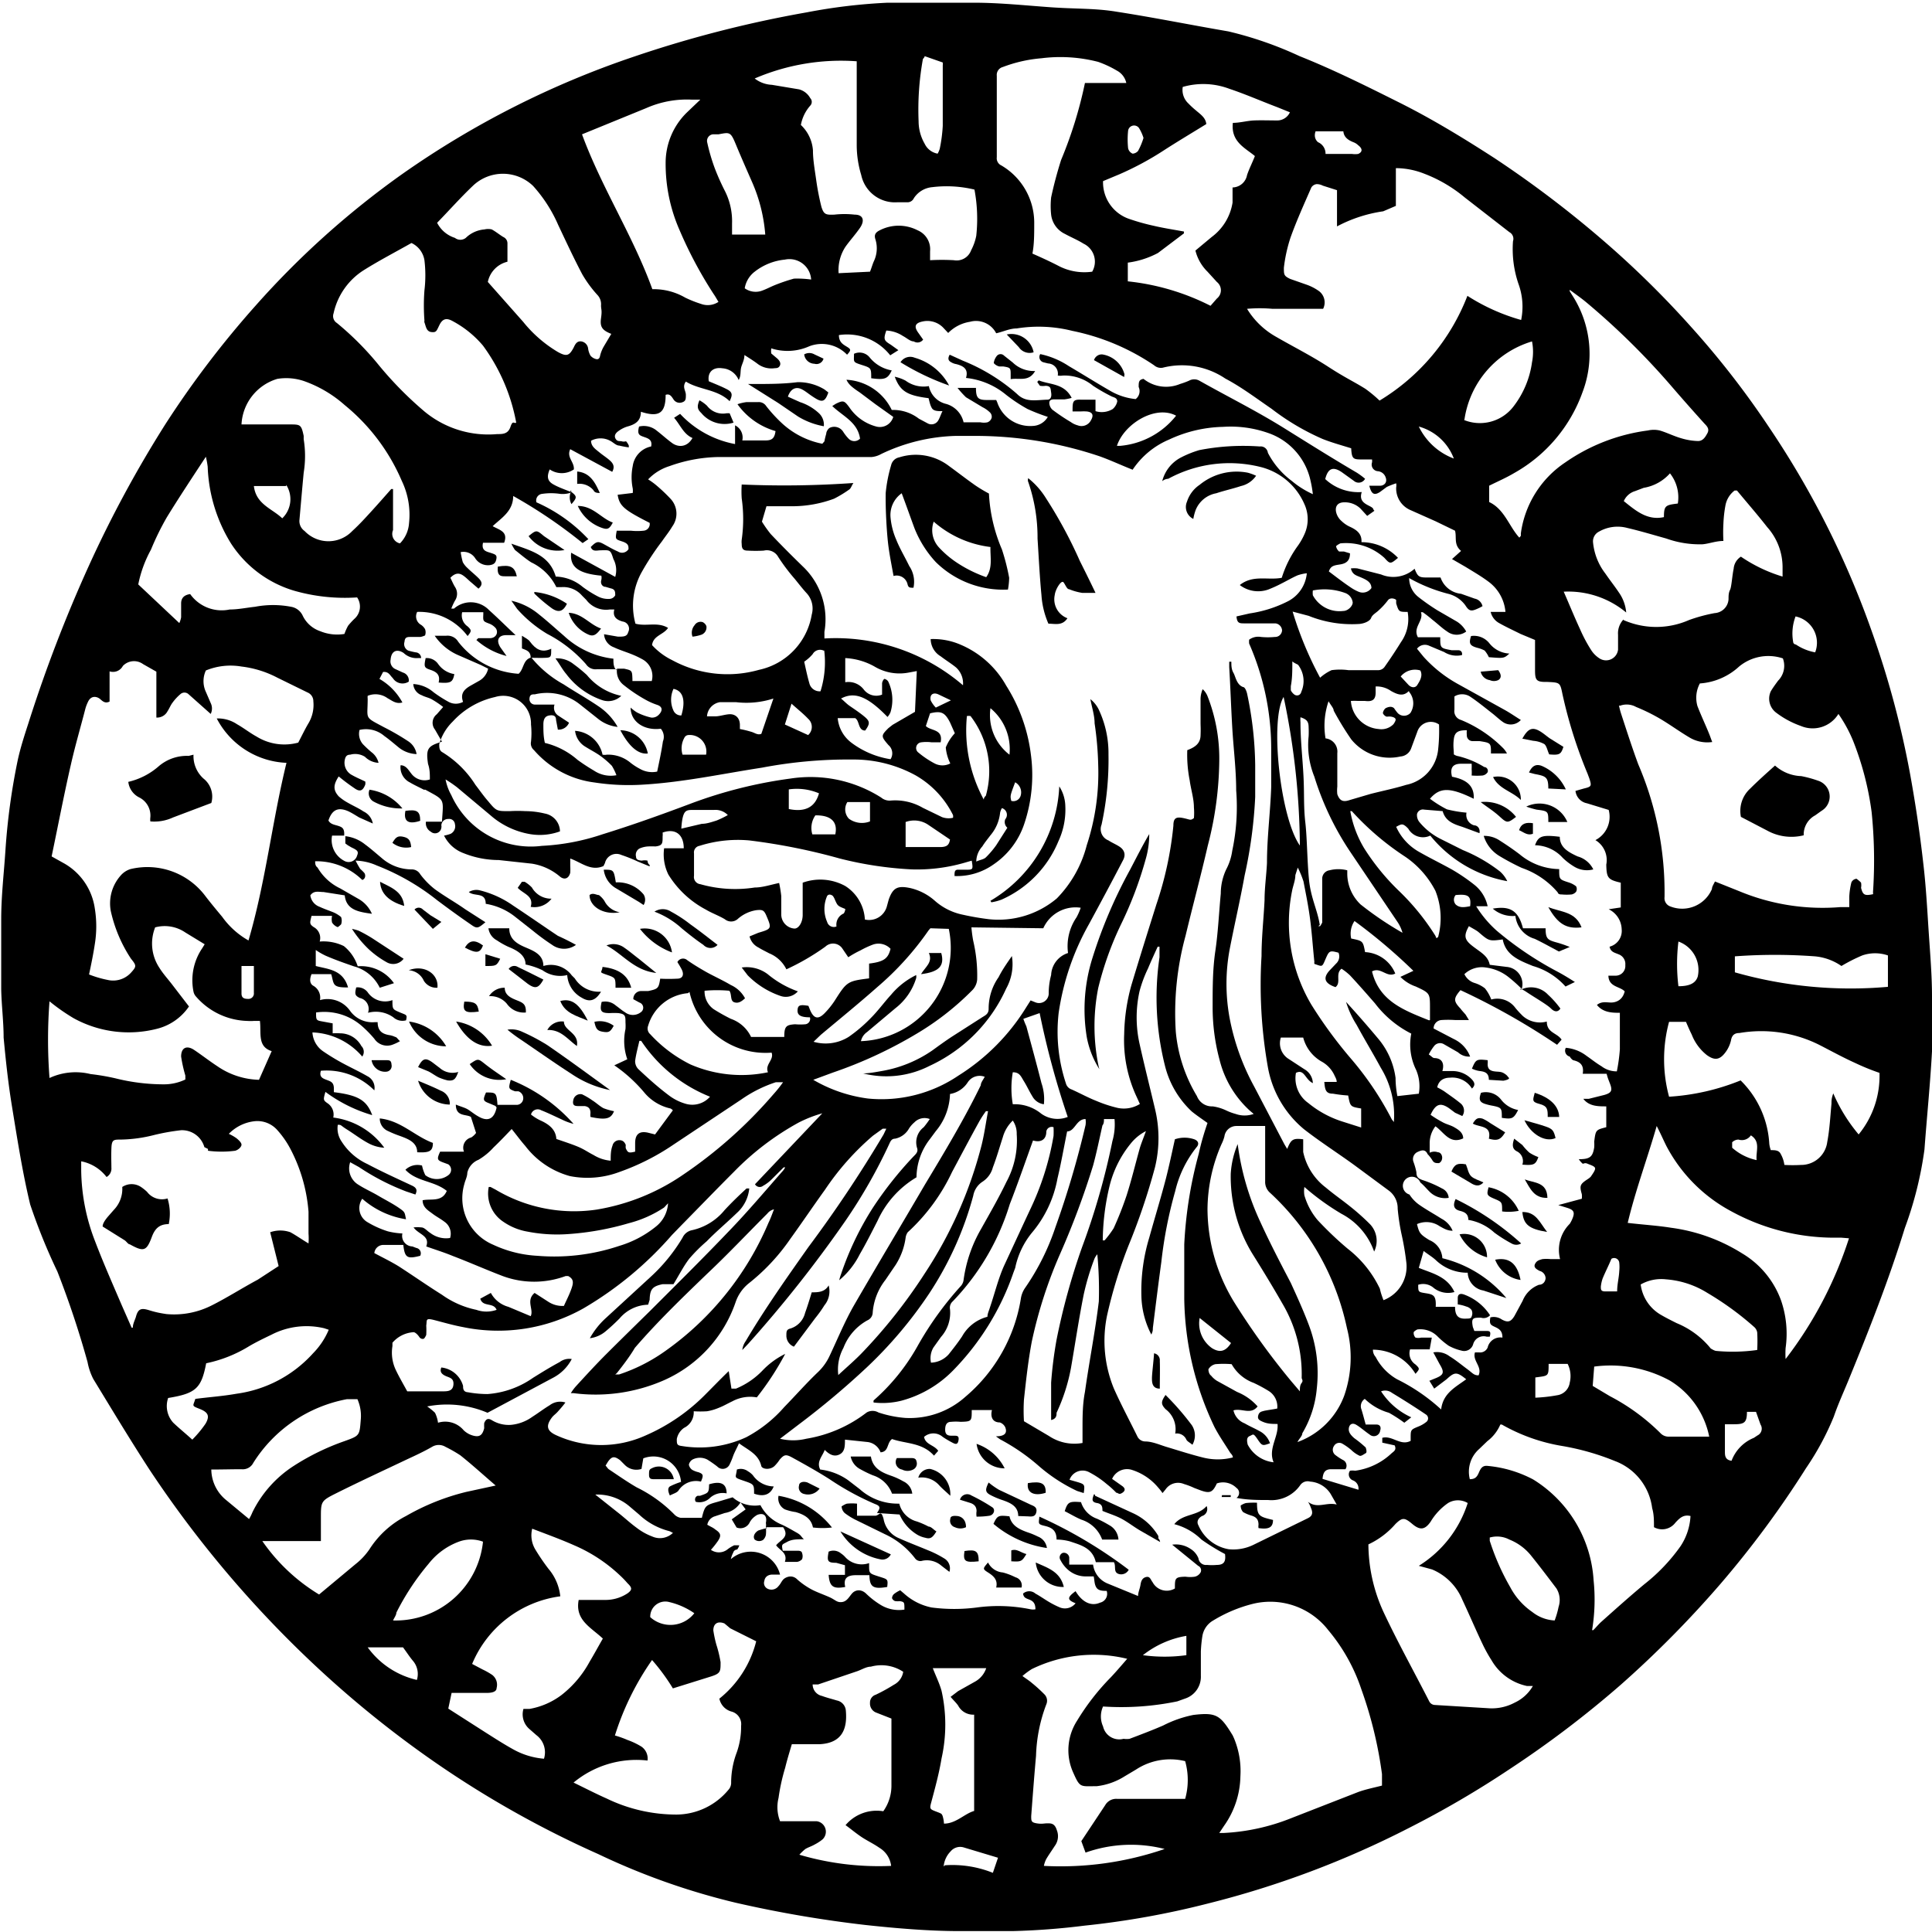 <svg xmlns="http://www.w3.org/2000/svg" viewBox="0 0 64 64" fill="currentColor"><path d="M64,33c0,.61,0,1.22,0,1.83-.06,1.09-.17,2.17-.25,3.25a12.22,12.22,0,0,1-.65,2.6c-.53,1.72-1.19,3.39-1.87,5.05-.16.39-.34.78-.48,1.19a9.08,9.08,0,0,1-.92,1.71A32.51,32.51,0,0,1,57,52.46a34.89,34.89,0,0,1-3.31,3.35A34.15,34.15,0,0,1,50,58.61a32.33,32.33,0,0,1-3.32,1.94A31.05,31.05,0,0,1,40,63.06a28.12,28.12,0,0,1-4.08.73,23.6,23.6,0,0,1-2.38.18c-.59,0-1.18,0-1.76,0-1,0-2.07-.09-3.09-.2a39.37,39.37,0,0,1-4.32-.74,23,23,0,0,1-4.55-1.61,33.4,33.4,0,0,1-6-3.46,34.89,34.89,0,0,1-3.07-2.5,36.49,36.49,0,0,1-5.8-6.78c-.65-1-1.25-2-1.86-3a2.06,2.06,0,0,1-.19-.56,30.57,30.57,0,0,0-1-3A19.52,19.52,0,0,1,1,39.9C.74,38.82.57,37.71.39,36.61c-.12-.74-.2-1.49-.27-2.24,0-.53-.07-1.07-.08-1.6,0-.77,0-1.55,0-2.32s.09-1.52.14-2.28a21.64,21.64,0,0,1,.41-3c.09-.41.22-.81.35-1.21a47,47,0,0,1,2-5.21,38.75,38.75,0,0,1,2.54-4.7,31.82,31.82,0,0,1,3-3.94,28.62,28.62,0,0,1,4.81-4.32,30,30,0,0,1,7.7-3.91A38.55,38.55,0,0,1,26.72.41,18.66,18.66,0,0,1,29.4.09l1.39,0c.5,0,1,0,1.48,0,.84,0,1.69.09,2.53.15S36.29.27,37,.39c1.23.19,2.46.44,3.69.65a12.21,12.21,0,0,1,2.36.82c1.13.45,2.23,1,3.31,1.54s2.13,1.18,3.15,1.84a35.59,35.59,0,0,1,4,3.08,31.54,31.54,0,0,1,2.52,2.52,28.93,28.93,0,0,1,2.59,3.34A29.68,29.68,0,0,1,62,20.9a30.54,30.54,0,0,1,1.28,4.77c.18,1,.32,1.94.43,2.92.09.75.13,1.51.18,2.27S64,32.31,64,33ZM25.37,50.59h0a.37.37,0,0,0,0-.14c.05-.23-.06-.35-.28-.27a.64.64,0,0,0-.25.24.34.34,0,0,1-.44.18l-.16-.27L24.7,50l-.17-.23a.74.74,0,0,1-.52.35l-.33.11a.36.36,0,0,0-.25.28l.13.07a.67.67,0,0,1,.14.09c.18.12.2.2.08.38a2.92,2.92,0,0,1-.23.29.46.46,0,0,0,.53,0,1.2,1.2,0,0,1,.24-.15s.11,0,.17,0a.46.46,0,0,1-.07.14s-.1,0-.13.1a.87.87,0,0,0-.08.22,1,1,0,0,1,1.63.51h-.25c-.14,0-.25.07-.27.21a.21.21,0,0,0,.11.26.29.29,0,0,0,.36-.09c.06-.06.09-.14.15-.21s.29-.2.48,0a2.51,2.51,0,0,0,.46.32c.19.1.4.17.6.26s.24.18.41.16.24-.18.34-.29.28-.15.45,0a2.73,2.73,0,0,0,.47.37,1.16,1.16,0,0,0,.81.17c0-.25,0-.25-.15-.28a.59.59,0,0,1-.14,0c-.05,0-.11-.06-.12-.1a.19.19,0,0,1,.07-.14,1,1,0,0,1,.2-.12l.13.11a1.92,1.92,0,0,0,.91.46,5.8,5.8,0,0,0,1.5,0,5.33,5.33,0,0,1,1.78.06.43.43,0,0,0,.16,0c0-.19-.07-.27-.2-.32s-.19-.07-.21-.2a.31.31,0,0,1,.41,0c.13.07.26.16.39.24a3,3,0,0,0,.4.21.45.45,0,0,0,.54-.13c-.28-.11-.29-.19,0-.4.22.37.52.51.81.38a.3.3,0,0,0,.22-.39c-.12,0-.27,0-.34-.11s-.06-.23-.09-.37H36a.89.89,0,0,1-.61-.21,1.06,1.06,0,0,1-.26-.33.16.16,0,0,1,.08-.24.18.18,0,0,1,.21.15c0,.07,0,.15,0,.24l.79,0a.78.78,0,0,0,.49.63l1,.41c0-.12.06-.24.08-.37s.06-.23.19-.26.15.1.21.17a.53.53,0,0,0,.74.21c0-.34,0-.38.35-.39a1.06,1.06,0,0,0,.31,0,.3.3,0,0,0,.19-.14.16.16,0,0,0-.08-.22l-.11-.09-.75-.61a.87.87,0,0,1,.61.14.65.65,0,0,1,.26.31.25.25,0,0,0,.28.22,1.86,1.86,0,0,0,.33,0c.25,0,.3-.13.27-.36A7,7,0,0,1,39.8,51a2,2,0,0,0-.9-.51c.29-.36.78-.26,1.07-.6a.24.24,0,0,1-.15.33c-.13.07-.19.19-.12.31a1.34,1.34,0,0,0,1,.79,1.52,1.52,0,0,0,.81-.14l1.82-.89c.14-.07.17-.17.1-.33a1,1,0,0,0-.1-.21c.31.24.61,0,.95.09l-.2-.35a.87.87,0,0,0-.68-.41.3.3,0,0,0-.33.12,1.16,1.16,0,0,1-1.06.49c-.34,0-.68,0-1.05-.07a.2.2,0,0,0,0-.33.63.63,0,0,0-.65-.15c-.14.3-.23.34-.54.23l-.21-.08a2.37,2.37,0,0,0-.34-.13.5.5,0,0,0-.61.18l-.1.12a1.81,1.81,0,0,0-.15-.19,1.86,1.86,0,0,0-.84-.57.54.54,0,0,0-.68.29l.34.24c.08.06.12.14,0,.22s-.13,0-.2,0a3,3,0,0,0-.32-.29,3.07,3.07,0,0,0-.56-.38.46.46,0,0,0-.67.24l0,0,.28.08c.22.07.23.08.19.36l-.22-.07a5.46,5.46,0,0,1-1.26-.82,6.73,6.73,0,0,0-1.29-.89l-.14-.1c.31,0,.38-.12.31-.3a.31.31,0,0,0-.18-.16c-.23,0-.32-.17-.26-.41h-.67c0,.37,0,.38-.37.39a1.61,1.61,0,0,0-.31,0c-.15,0-.2.1-.2.26s.08.2.21.2h.09c.09,0,.17,0,.14.16s-.12.11-.2.07a3.37,3.37,0,0,1-.32-.19.47.47,0,0,0-.62,0c.05.26.33.26.47.46l-.14.16c-.39-.44-.94-.39-1.39-.55-.18.13-.1.42-.38.44a.53.53,0,0,0-.42-.34l-.76-.08c0,.21,0,.4-.18.49s-.34,0-.49-.15c-.08.22-.28.39-.15.65a2,2,0,0,1,.92.35l.39.3a1.88,1.88,0,0,0,1.24.48s0,0,.07,0a.81.81,0,0,0,.58.59,2.71,2.71,0,0,1,.39.17c.09,0,.17.11.26.16-.13.21-.2.26-.37.21a.85.85,0,0,1-.31-.13,1.46,1.46,0,0,1-.54-.64l-.75-.05h0c.12-.17.12-.23-.07-.3a9.06,9.06,0,0,1-1.5-.82c-.41-.26-.84-.5-1.26-.73-.19-.1-.25-.08-.39.08a1.32,1.32,0,0,1-.18.22c-.15.13-.39.1-.43,0-.09-.4-.43-.53-.74-.76-.07.16-.14.28-.19.41a2.52,2.52,0,0,1-.12.29.25.25,0,0,1-.41.07,3.88,3.88,0,0,0-.33-.23.53.53,0,0,0-.49,0,.26.26,0,0,0-.12.17.27.27,0,0,0,.11.17.76.76,0,0,0,.21.08c.16.06.17.1.08.31a.69.69,0,0,0-.74.29c-.05.08-.18.11-.29.17-.06-.13-.08-.24,0-.3a2.39,2.39,0,0,1,.37-.15.92.92,0,0,0-1.25-.78l-.06.35a.54.54,0,0,1-.55-.13l-.16-.16c-.19-.14-.27-.13-.4.05l-.08.13c.05.05.07.1.12.13.3.2.6.41.91.59a4.56,4.56,0,0,1,1.26.91.38.38,0,0,0,.2.1h.7c.1-.4.12-.42.52-.53l.5-.15a1.11,1.11,0,0,0,.92.26,1.38,1.38,0,0,0,.72.65c.17.08.32.17.48.26s.13.12.24.22c-.24,0-.4,0-.56.09s-.19.06-.14.29h.48c.05,0,.15,0,.16.08a.29.29,0,0,1,0,.2.28.28,0,0,1-.17.09c-.12,0-.24,0-.4,0,.1-.3-.17-.38-.29-.55.14-.18.46-.27.23-.6ZM47.29,38.23c-.08-.18-.22-.12-.33-.07a.26.26,0,0,0-.14.32,2.3,2.3,0,0,1,.1.35c0,.16.06.21.2.26a3.75,3.75,0,0,1,.65.28.37.37,0,0,1,.22.31.72.72,0,0,1-.64-.21c-.1-.1-.19-.21-.3-.3a.3.3,0,1,0-.36.4,1.22,1.22,0,0,0,.31.33c.24.17.5.31.75.47a.8.8,0,0,1,.37.4c-.18,0-.3-.08-.43-.15a.77.77,0,0,0-.75-.07c.07.29.1.34.41.53a.69.69,0,0,1,.43.6A4,4,0,0,1,49.9,43l-.76-.25a.62.62,0,0,1-.52-.59s0,0-.06,0a1.51,1.51,0,0,1-1-.42c-.12-.11-.26-.19-.4-.3L47,42c.44.18.94.28,1.18.8a.77.77,0,0,1-.68-.13.53.53,0,0,0-.52-.11c0,.24,0,.24.25.28s.35.07.33.45h.64c0,.32.13.41.39.39.06,0,.15,0,.16-.07a.26.26,0,0,0,0-.21.32.32,0,0,0-.18-.12,1.28,1.28,0,0,0-.28-.07V43c0-.13.08-.16.2-.12a1.74,1.74,0,0,1,.87.69.29.29,0,0,1-.3.08c-.26,0-.33,0-.27.31l.05.13.38,0c.12,0,.18,0,.13.19l-.1,0a.36.36,0,0,0-.45.25.31.31,0,0,1-.39.21,1.65,1.65,0,0,1-.42-.16,2.64,2.64,0,0,1-.37-.31.8.8,0,0,0-.67-.23s-.12.06-.12.1a.22.22,0,0,0,.06.17.41.41,0,0,0,.19,0h.35l-.07.39h-.65a.44.44,0,0,0,.18.5c.15.14.14.15,0,.31a1.65,1.65,0,0,0-1.41-.8q0,.14.09.24a1.81,1.81,0,0,0,.71.74,6.22,6.22,0,0,1,1.46,1c.06-.54.48-.74.83-1-.31-.25-.38-.25-.65,0l-.41.31-.16-.26.17-.07c.31-.12.34-.2.17-.48l-.21-.39a.69.69,0,0,1,.54.13c.2.12.39.28.58.42s.22.21.38.21c.13-.29-.21-.48-.12-.76H49a.27.27,0,0,0,.28-.16.43.43,0,0,1,.49-.33c0-.21-.09-.28-.24-.35s-.2-.09-.16-.32a.47.47,0,0,1,.38.07c.2.11.3.08.42-.12l.27-.5a.94.94,0,0,1,.54-.53c.11,0,.21-.08.22-.22A.26.26,0,0,0,51,42.1c-.09-.05-.21-.11-.15-.23s.15-.13.24-.16a1.32,1.32,0,0,1,.28,0h.31A1.22,1.22,0,0,1,52,40.54a1.09,1.09,0,0,0,.08-.15c.1-.23.06-.31-.17-.38l-.29-.09.78-.21a.66.66,0,0,0,0-.15c-.08-.28-.06-.33.18-.49,0,0,.1-.06.13-.11s.14-.19.13-.26-.16-.11-.25-.15-.12,0-.16,0a.67.67,0,0,1-.13-.15c.36,0,.46-.07.51-.39a1.29,1.29,0,0,0,0-.19c.05-.39.05-.39.4-.48v-.69c-.27,0-.57,0-.76-.25l.18,0,.52-.13c.24-.07.27-.15.18-.38s-.07-.19-.11-.32h-.79c.05-.3-.1-.4-.32-.45A.35.35,0,0,1,52,35a.2.2,0,0,1-.13-.29,1.31,1.31,0,0,1,.69.27c.16.11.32.24.49.34a.82.82,0,0,0,.51.17,5.83,5.83,0,0,0,.1-.73c0-.39,0-.79,0-1.21-.24,0-.55,0-.76-.26.16-.13.32-.08.47-.08s.38-.07.45-.37c-.16-.17-.53-.14-.54-.52l.26,0a.32.32,0,0,0,.3-.35.34.34,0,0,0-.23-.36c-.11-.05-.26-.07-.29-.25a.54.54,0,0,0,.4-.58.76.76,0,0,0-.43-.66l.4-.06v-.82c-.43-.1-.47-.16-.48-.6v0a.77.77,0,0,0-.36-.81.87.87,0,0,0,.44-1l-.72-.22a.47.47,0,0,1-.38-.41l.28-.08c.25-.06.26-.08.18-.33l-.06-.16A15.32,15.32,0,0,1,51.76,23c-.08-.39-.08-.39-.5-.41H51.2c-.31,0-.35-.07-.35-.39v-1L50.37,21c-.24-.12-.48-.23-.71-.36a.57.57,0,0,1-.28-.37l.49,0a1.39,1.39,0,0,0-.56-1c-.24-.18-.5-.33-.76-.49l-.45-.26.3-.27c-.25-.21-.14-.44-.2-.67l-.64-.31-.83-.37a.78.78,0,0,1-.48-.75.39.39,0,0,0,0-.14,2.85,2.85,0,0,0-.31.12l-.23.17c-.19.12-.28.07-.35-.21.12,0,.24,0,.36,0s.25-.1.18-.28a.3.3,0,0,0-.25-.2.22.22,0,0,1-.2-.29.34.34,0,0,0,0-.1h-.3c-.32,0-.37,0-.39-.37,0,0,0,0,0,0-.32-.1-.65-.19-.95-.31a8,8,0,0,1-1.69-1c-.51-.35-1-.72-1.53-1a2.57,2.57,0,0,0-2.07-.36.34.34,0,0,1-.29-.08,7.46,7.46,0,0,0-2.71-1.14,4.57,4.57,0,0,0-1.84-.08c-.23,0-.45.11-.68.16a.75.75,0,0,0-.87-.38,1.29,1.29,0,0,0-.72.37l-.15-.16a.73.73,0,0,0-.7-.22c-.24.05-.29.16-.15.36l.17.24a.23.23,0,0,1-.31.06c-.12,0-.24-.12-.36-.18a1.09,1.09,0,0,0-.55-.18c-.1.29-.08.33.15.47l.25.18-.27.17a1.82,1.82,0,0,0-1.7-.67c0,.24.14.31.27.39s.14.11,0,.26a1.16,1.16,0,0,0-1.25-.28,1.76,1.76,0,0,1-1.26.07.52.52,0,0,0,0,.17l.19.16c.08.07.14.16.09.25s-.13.07-.19.08a.76.76,0,0,1-.56-.16c-.12-.09-.25-.17-.42-.28,0,.17-.08.29-.11.42s0,.27-.08.41a.63.63,0,0,0-.54-.39c-.32-.05-.5.14-.45.43.21.09.42.17.61.27s.17.2.08.39c-.41-.4-1-.37-1.45-.65-.13.18,0,.3,0,.44s0,.21-.13.25a.24.24,0,0,1-.28-.1c-.06-.09-.12-.2-.26-.15,0,.62-.23.75-.82.56,0,.31-.19.42-.45.49a1,1,0,0,0-.28.14c-.09.06-.17.15-.11.26s.14.07.21.09.11,0,.14,0a.48.48,0,0,1,.09.14l0,.06a3,3,0,0,1-.32-.06c-.1,0-.2-.11-.3-.16a.67.67,0,0,0-.63,0c0,.19.15.28.27.38s.25.18.36.28.16.21.07.37l-1.39-.75c-.13.27.14.42.12.67a.71.71,0,0,1-.8,0c-.1.23-.08.38.11.49s.41.18.62.27h0a.86.86,0,0,1-.39.05,2,2,0,0,0-.59,0,.22.22,0,0,0-.19.28,5.26,5.26,0,0,1,1.72,1.22l-.19.13A16.34,16.34,0,0,0,17,16.43c0,.5-.38.72-.68,1,.23.13.52.18.38.55H16c-.06.27.12.29.27.34s.2.07.17.21-.1.17-.21.19a.5.5,0,0,1-.49-.23.46.46,0,0,0-.48-.2,2.72,2.72,0,0,0,.07.33.74.74,0,0,0,.16.2c.11.11.24.21.36.33s.15.22,0,.35l-.22-.19c-.1-.08-.18-.17-.28-.24s-.24-.13-.43.07c.05.1.09.2.15.3a.41.41,0,0,1,0,.46,2.17,2.17,0,0,0-.12.26l.09,0a.84.84,0,0,1,1.16.05c.29.26.56.53.88.83l-.31,0c-.27,0-.34.18-.19.41l.2.28a2.38,2.38,0,0,1-1-.53.31.31,0,0,0,.06-.06l.39,0c.19,0,.29-.17.2-.32a.52.52,0,0,0-.22-.16c-.21-.08-.21-.08-.2-.31,0,0,0-.05,0-.07h-.7a.44.44,0,0,0,.18.47c.14.13.13.16,0,.32a2,2,0,0,0-1.67-.8.32.32,0,0,0,.13.43.43.43,0,0,1,.13.14.3.3,0,0,1,0,.21s-.11.05-.17.05l-.31,0c-.1,0-.19,0-.2.16a.24.24,0,0,0,.12.29,2.27,2.27,0,0,0,.25.06.19.19,0,0,1,.18.19l-.11,0a.62.62,0,0,1-.47-.17c-.23-.15-.41-.06-.43.22a.28.28,0,0,0,.17.32l.24.11a.27.27,0,0,1,.19.3.38.38,0,0,1-.53-.12c-.09-.08-.13-.22-.32-.2l-.12.23a2,2,0,0,1,.76.78c-.21.06-.34-.06-.49-.14a.68.68,0,0,0-.66-.08.44.44,0,0,0,0,.1c0,.7-.13.58.54.94a8.13,8.13,0,0,1,.81.47.63.63,0,0,1,.27.42,1,1,0,0,1-.58-.21c-.16-.13-.32-.27-.49-.39a.93.93,0,0,0-.82-.2.52.52,0,0,0,.11.47,3.71,3.71,0,0,0,.29.27.62.62,0,0,1,.23.35.68.68,0,0,1-.45-.2A.61.61,0,0,0,11.6,25c-.12,0-.16.07-.18.18a.46.46,0,0,0,.25.5c.14.08.29.14.43.21a.31.31,0,0,1,0,.1c-.08.21-.18.25-.36.12a6.41,6.41,0,0,1-.52-.39c-.19.29-.18.46,0,.66a1.61,1.61,0,0,0,.3.21c.17.1.36.18.52.29a.55.55,0,0,1,.31.4l-.45-.2c-.12-.07-.24-.15-.37-.21-.33-.14-.53-.05-.65.31.07.13.21.14.33.18s.21.08.19.32l-.4,0a.78.78,0,0,0,.43.85.29.29,0,0,0,.4-.19c.06-.14,0-.18-.19-.27L11.52,28l-.08-.06,0-.24a1.27,1.27,0,0,1,.65.27c.19.14.37.3.55.45a1.51,1.51,0,0,0,1,.38.32.32,0,0,1,.28.16,2.58,2.58,0,0,0,.49.5c.33.24.69.44,1,.66l.67.43c-.25.21-.28.22-.49.07-.38-.26-.75-.53-1.11-.8a7.65,7.65,0,0,0-2-1.15,1.8,1.8,0,0,0-.7-.16,3,3,0,0,0,.15.27s.1.09.14.14.05.19-.07.23a2.17,2.17,0,0,0-1.56-.62c0,.07,0,.15.08.21a1.73,1.73,0,0,0,.75.69l.61.35a1.05,1.05,0,0,1,.44.49c-.43-.06-.85-.12-.9-.61l-.7-.11c-.16,0-.32-.06-.44.11a.47.47,0,0,0,.31.38c.15.07.3.12.45.18a1,1,0,0,1,.26.16.37.37,0,0,1,0,.24s-.1.1-.12.09a.38.38,0,0,1-.18-.15.51.51,0,0,1,0-.22h-.68c-.06.24-.07.27.07.37a.41.41,0,0,1,.2.48,1.53,1.53,0,0,1,.8.15,1.42,1.42,0,0,1,.46.67,1.33,1.33,0,0,1,1.2.56l-.47.15a1.34,1.34,0,0,0-.86-.71c-.32-.11-.63-.22-.93-.35a2.3,2.3,0,0,1-.33-.19V32c.42.11.9.12,1.07.71-.16,0-.33,0-.42-.07s-.09-.23-.14-.37h-.65c-.07.17-.06.31.05.38a.45.45,0,0,1,.23.48.91.91,0,0,1,1,.36.91.91,0,0,0,.82.37s.05,0,.09,0c0,.28.14.39.39.43a.7.7,0,0,1,.19.06c.05,0,.09.08.16.14a1.52,1.52,0,0,1-.23.11.51.51,0,0,1-.62-.19A3.88,3.88,0,0,0,12,34a1.89,1.89,0,0,0-1.53-.46c0,.23,0,.26.17.29l.38.07,0,.33a2.08,2.08,0,0,1,.25,0,.8.8,0,0,1,.7.42A.27.27,0,0,1,12,35a2.28,2.28,0,0,0-1.65-.8.81.81,0,0,0,.36.63,7.23,7.23,0,0,0,.66.4c.26.14.54.27.8.42a.43.43,0,0,1,.23.47,2.23,2.23,0,0,0-1.77-.65c-.07.22.08.26.21.31s.23.08.22.32c0,0,0,0,0,.08.81.1,1.09.27,1.27.76a4.89,4.89,0,0,1-1.55-.77c-.07.25-.08.27.06.37a.45.45,0,0,1,.2.48,2.47,2.47,0,0,1,1.69,1,1.25,1.25,0,0,1-.51-.14c-.25-.13-.48-.31-.72-.46s-.18-.16-.31-.16a.77.77,0,0,0,.13.56,2,2,0,0,0,.85.74c.49.26,1,.49,1.49.72.14.07.17.15.1.29l-.3-.1a7.78,7.78,0,0,1-1.57-.81l-.29-.16a.63.63,0,0,0,.28.75c.2.13.43.23.65.36s.46.25.68.4.19.15.24.38A2.87,2.87,0,0,1,12,39.71a.54.54,0,0,0,.18.78,3.11,3.11,0,0,0,.67.3,2.41,2.41,0,0,0,.48.07.35.35,0,0,0,.33.43l.13.05a.18.18,0,0,1,.13.26c-.43.11-.51.07-.56-.36-.22,0-.45,0-.67,0a.3.3,0,0,0-.29.27c.28.15.55.28.81.44.48.31.95.64,1.43.94a3,3,0,0,0,1.14.5,1,1,0,0,0,.67,0c-.1-.26-.46-.08-.54-.37l.35-.19a.94.94,0,0,0,.58.46l.74.31c.11-.22-.17-.52.13-.77l.45.29a.85.85,0,0,0,.52.14c.08-.18.18-.37.25-.57s.08-.32-.11-.42h-.08a3,3,0,0,1-2.09,0c-.55-.21-1.09-.45-1.64-.66-.29-.12-.58-.21-.89-.32.13-.36-.25-.39-.42-.63a1.18,1.18,0,0,1,.26,0c.1,0,.19.12.29.18a.86.86,0,0,0,.66.17.48.48,0,0,0-.19-.54c-.13-.1-.27-.17-.4-.27S14,40,14,39.76c.28-.06.64.07.8-.31-.42-.34-1-.3-1.37-.7a.58.58,0,0,1,.55-.14,1.33,1.33,0,0,0,.11.32.63.63,0,0,0,.76,0,.22.22,0,0,0,0-.36l-.19-.07c-.18-.07-.19-.11-.08-.35h.79a.35.35,0,0,1,.24-.47.59.59,0,0,0,.16-.15L15.6,37c-.16-.1-.5,0-.5-.41.14.06.26.09.36.14s.25.18.38.25c.32.19.53.09.61-.29a.15.15,0,0,0-.05-.06l-.19-.08c-.21-.08-.22-.11-.11-.36.33,0,.35,0,.38.41.2,0,.41,0,.62,0a.22.22,0,0,0,.23-.18.24.24,0,0,0-.16-.27l-.11,0c-.22-.08-.22-.09-.14-.38A5.5,5.5,0,0,1,19,37.23a1.93,1.93,0,0,1-.4-.15c-.22-.1-.44-.21-.67-.3a.23.23,0,0,0-.34.14,1.53,1.53,0,0,0,.3.19c.29.13.52.3.54.62.26.09.48.16.7.25s.35.19.53.28a1.29,1.29,0,0,0,.57.19c0-.18,0-.34.06-.5a.23.23,0,0,1,.23-.18c.11,0,.17.06.21.16a.36.36,0,0,0,0,.11c.07.15.1.16.31.11,0-.1,0-.19,0-.28,0-.3.14-.41.42-.35l.24.06.59-.8s-.05-.05-.08-.06a1.57,1.57,0,0,1-.86-.52,4.94,4.94,0,0,0-1-.91l.43-.2a1.84,1.84,0,0,1-.06-1,1.7,1.7,0,0,0,0-.22c0-.21,0-.28-.24-.31a2.64,2.64,0,0,0-.28,0c-.29,0-.34-.06-.27-.37a.53.53,0,0,1,.47.12c.1.07.2.16.3.22a.43.43,0,0,0,.53,0,.18.18,0,0,0-.05-.32l-.2-.11a.26.26,0,0,1,.24-.27l.25,0c.33-.07.35-.09.4-.41a5.23,5.23,0,0,0,.56,0c.2,0,.24-.15.14-.33s-.09-.15-.13-.22a.21.21,0,0,1,.33-.06c.2.14.4.26.61.38s.56.28.83.44a1,1,0,0,1,.47.44c-.11.1-.22.18-.36.13s-.07-.26-.16-.38a4.52,4.52,0,0,0-.82,0,.72.72,0,0,0,.3.61,6.38,6.38,0,0,0,.57.32,1.16,1.16,0,0,1,.67.6h1.1c0-.35.06-.4.36-.42a1.86,1.86,0,0,0,.34,0,.18.18,0,0,0,.15-.23c-.32,0-.42-.08-.41-.24s.08-.19.36-.14l.06.15c.12.27.26.31.47.1a2.72,2.72,0,0,0,.34-.42c.4-.63.42-.65,1.14-.74l0-.49c.48-.06.63-.16.71-.49a.55.55,0,0,0-.58-.14,3,3,0,0,0-.41.19,3.46,3.46,0,0,0-.41.23l-.19-.28a.37.37,0,0,0-.57-.07,7.77,7.77,0,0,1-1.29.75,1.09,1.09,0,0,0-.57-.53c-.11-.06-.24-.12-.35-.19a.56.56,0,0,1-.3-.37l.29-.12c.44-.13.45-.14.27-.56-.08-.19-.13-.21-.33-.19a1.2,1.2,0,0,0-.63.3.33.33,0,0,1-.42,0c-.2-.12-.43-.2-.63-.32a3.22,3.22,0,0,1-1.24-1.16A1.51,1.51,0,0,1,22,28.1h.65c0-.46-.28-.67-.7-.52a.59.59,0,0,1,0,.13c0,.23,0,.3-.24.33a2.11,2.11,0,0,0-.25,0,.82.82,0,0,0-.28.07.24.24,0,0,0-.11.27c0,.11.1.12.19.13a.43.43,0,0,1,.19,0s0,.1.07.14l0,.05-.39-.16a5.25,5.25,0,0,0-.55-.22.39.39,0,0,0-.54.27l-.05.1c-.42.18-.73-.12-1.1-.25v.25a1.64,1.64,0,0,1,0,.22c-.05.2-.2.25-.35.12a1.89,1.89,0,0,0-.92-.42l-1.1-.12a3.13,3.13,0,0,1-1.17-.23,1.17,1.17,0,0,1-.64-.58,1.16,1.16,0,0,0,.22-.06.28.28,0,0,0,.14-.32.19.19,0,0,0-.22-.17.22.22,0,0,0-.23.21.19.19,0,0,1,0,.08.21.21,0,0,1-.35.13.32.32,0,0,1-.16-.33l.53,0c.05-.78.11-.7-.55-1.06l-.05,0c-.15-.08-.31-.15-.46-.24a.56.56,0,0,1-.31-.57c.18,0,.26.16.35.27a.55.55,0,0,0,.62.2c0-.17,0-.34-.06-.51-.08-.52,0-.6.46-.74l-.23-.4a.36.36,0,0,1,.06-.51l.21-.24a3,3,0,0,0-.37-.25c-.1-.06-.23-.08-.34-.14a.42.42,0,0,1-.28-.37,1.12,1.12,0,0,1,.67.27,4.26,4.26,0,0,0,.5.32.5.5,0,0,0,.48,0c-.11-.3.07-.44.29-.56l.23-.13a.61.61,0,0,0,.31-.41l-.24-.12-.71-.31a1.83,1.83,0,0,1-.82-.66h.38a.41.41,0,0,1,.4.2,2.76,2.76,0,0,0,2,1.06c.18-.16.14-.47.42-.54a3.66,3.66,0,0,0,1.07.89c.38.25.78.47,1.16.73a2,2,0,0,1,.63.68,1.24,1.24,0,0,1-.65-.27l-.58-.46A1.75,1.75,0,0,0,17.72,23c-.09,0-.17,0-.18.14a.18.18,0,0,0,.17.2c.11,0,.22,0,.34,0h.32a.31.31,0,0,0,.13.37l.35.23a.37.37,0,0,1-.37.23l-.06-.32c0-.14-.09-.17-.22-.15S18,23.8,18,24s0,.4.05.61a2.54,2.54,0,0,1,1.08.56,6.49,6.49,0,0,0,.55.36,1,1,0,0,0,.74.15,1.79,1.79,0,0,0-.15-.31,2.8,2.8,0,0,0-.41-.35c-.16-.11-.34-.2-.51-.31a.71.71,0,0,1-.3-.5,1,1,0,0,1,.91.79.39.39,0,0,0,.14,0,1.15,1.15,0,0,1,.79.27,2,2,0,0,0,.31.2.81.81,0,0,0,.57.09c.07-.34.14-.66.19-1a.41.41,0,0,0-.07-.42c-.55.07-1-.23-1-.7a1.3,1.3,0,0,0,.21.16,2,2,0,0,0,.47.17.3.3,0,0,0,.25-.09c.14-.14.13-.27-.05-.33a2.26,2.26,0,0,1-.42-.19,5.08,5.08,0,0,1-.68-.46.58.58,0,0,1-.23-.55h0l.23,0c.27.06.27.06.28.35,0,0,0,0,0,.06h.64a.63.63,0,0,0-.31-.72,2.92,2.92,0,0,0-.36-.17c-.2-.08-.4-.14-.59-.23a.49.49,0,0,1-.32-.43l.46.08c.19,0,.3,0,.34-.15a.24.24,0,0,0-.18-.35c-.22-.06-.34-.17-.28-.4l0,0H20.2a.82.82,0,0,1-.78-.32l-.14-.14a.82.82,0,0,0-.69-.28h-.16a1.77,1.77,0,0,0-.83-.82c-.19-.12-.36-.27-.54-.41a1.52,1.52,0,0,1-.12-.21c.64.23,1.26.37,1.47,1.09a1.45,1.45,0,0,1,.89.34,3.61,3.61,0,0,0,.53.33.75.75,0,0,0,.36.07.23.23,0,0,0,.19-.12c0-.11,0-.2-.15-.23l-.17-.05c-.1,0-.18-.1-.14-.23a.32.32,0,0,0,0-.14c-.76-.07-1.05-.29-1-.76l1.46.8a.78.78,0,0,0-.06-.59c-.1-.31-.1-.3-.43-.29-.11,0-.26.06-.32-.11.19-.19.24-.2.44-.09s.3.17.46.24a.25.25,0,0,0,.35-.08c0-.11,0-.19-.23-.26h0c-.21-.07-.21-.07-.16-.35h.47a1.93,1.93,0,0,0,.42,0,.22.22,0,0,0,.2-.26c-.85-.43-1-.56-1.06-.93l.5-.06a.57.57,0,0,0,0-.15,1.85,1.85,0,0,1,0-.74.77.77,0,0,1,.61-.65c.05-.23-.11-.27-.25-.32s-.22-.08-.15-.34a.67.67,0,0,1,.59.14c.17.13.33.28.51.41s.48.16.67-.17c-.3-.13-.4-.43-.61-.67l.2-.13a3.32,3.32,0,0,0,1.82,1l0-.62h0a.45.45,0,0,1,.24.5h.77c.22,0,.3-.08.33-.31a2.34,2.34,0,0,1-1.26-.89,1.56,1.56,0,0,1,.3-.07c.13,0,.26,0,.39,0a.29.29,0,0,1,.26.13,4.79,4.79,0,0,0,.48.53,2.75,2.75,0,0,0,1.38.72l.07-.08a2.27,2.27,0,0,1,.06-.25c0-.07.06-.17.12-.2a.35.35,0,0,1,.44.13,1.41,1.41,0,0,0,.18.23.26.26,0,0,0,.38,0c-.08-.55-.57-.74-.92-1.08l.11-.07c.26-.13.29-.11.46.12a1.55,1.55,0,0,0,.89.63.46.46,0,0,0,.56-.32L29,13.39,28.48,13c-.27-.18-.37-.27-.44-.42a1.77,1.77,0,0,1,1.5,1,1.4,1.4,0,0,1,.9.29l.3.16a.26.26,0,0,0,.35-.12c.05-.09.08-.19.13-.29-.15,0-.29,0-.35-.1s-.08-.22-.11-.33c-.71-.09-.94-.23-1.12-.71a1.36,1.36,0,0,1,.36.13,1,1,0,0,0,.77.18.76.76,0,0,0,.57.59.82.82,0,0,1,.58.61l0,0,.56,0a.58.58,0,0,0,.23,0,.23.23,0,0,0,.14-.15.2.2,0,0,0-.07-.19.94.94,0,0,0-.23-.16L32,13.16a3,3,0,0,1-.28-.31h.61c0,.32.06.4.35.4H33a1,1,0,0,1,.05.12,1.15,1.15,0,0,0,1.16.74.6.6,0,0,0,.5-.3,6.66,6.66,0,0,1-.67-.26,5.45,5.45,0,0,1-.71-.47A2.48,2.48,0,0,0,32,12.52c.09-.3-.09-.4-.33-.46a.44.44,0,0,1-.16-.06c-.1-.05-.12-.13-.05-.25l.44.2a6.21,6.21,0,0,1,1.79,1.1c.29.29.62.2,1,.19.13,0,.15-.12.13-.24s0-.21-.18-.22a.61.61,0,0,1-.19,0s-.06-.08-.09-.13l.05-.05c.37.15.84.09,1.09.58a1.48,1.48,0,0,1-.24.05h-.31c-.09,0-.19,0-.19.12a.32.32,0,0,0,.1.22,6.49,6.49,0,0,0,.61.41.7.7,0,0,0,.23.11.35.35,0,0,0,.44-.17c.1-.17.05-.27-.14-.29a1.41,1.41,0,0,0-.2,0h-.27c0-.32,0-.4.27-.39l.49,0,0,.38a.7.7,0,0,0,.57-.07.46.46,0,0,0,.15-.25c0-.12-.1-.13-.19-.17a6,6,0,0,1-.61-.35,1.49,1.49,0,0,0-1-.34.52.52,0,0,1-.17,0,.34.34,0,0,0-.32-.4L34.56,12a.18.18,0,0,1-.1-.27,2.75,2.75,0,0,1,.95.4c.46.27.92.56,1.39.83a2.07,2.07,0,0,0,.82.26.33.33,0,0,0,.1-.4c0-.16,0-.24.16-.27a1.2,1.2,0,0,0,1.21.17,2.65,2.65,0,0,0,.3-.11.35.35,0,0,1,.34,0c.94.53,1.89,1,2.82,1.58s1.6,1,2.4,1.47a2.69,2.69,0,0,1,.27.2.24.24,0,0,1-.37.07l-.39-.28c-.3-.21-.47-.14-.56.22a1.61,1.61,0,0,0,1.21.43c-.09.27.07.37.25.46s.1.1.17.16l-.24.17-.22-.24a.74.74,0,0,0-.54-.21c-.24,0-.32.16-.26.36a.56.56,0,0,0,.17.26,1,1,0,0,0,.3.2c.21.1.38.23.36.5a1.67,1.67,0,0,1,1.21.52c-.25.21-.26.21-.45,0A1.89,1.89,0,0,0,44.4,18s-.14.07-.14.1a.3.3,0,0,0,.1.17s.11,0,.16,0l.2.06c0,.26-.14.34-.34.37s-.3.05-.36.23c.24.18.47.36.71.52a1.43,1.43,0,0,0,.27.15.35.35,0,0,0,.43-.12c0-.2-.18-.28-.34-.35s-.29-.09-.34-.3a.9.9,0,0,1,.22,0l.78.2a1.05,1.05,0,0,0,1.11-.19c.1.25.14.29.39.29h.47a.8.8,0,0,0,.68.54l.45.16a.33.33,0,0,1,.26.25,1.51,1.51,0,0,1-.18.09c-.2.09-.27.07-.39-.12a1,1,0,0,0-.53-.37,5.35,5.35,0,0,1-1.33-.53.8.8,0,0,0,.31.63,7.07,7.07,0,0,0,.63.44l.64.37a.9.9,0,0,1,.31.33.52.52,0,0,1-.63,0c-.17-.11-.32-.26-.49-.39a3.92,3.92,0,0,0-.32-.25l-.06,0c.1.29-.28.5-.1.83h.74c0,.36,0,.36.38.43l.22,0c.08,0,.14.06.12.16a.78.78,0,0,1-.59-.1l-.5-.21a.33.33,0,0,0-.4.1l.22.27a4.4,4.4,0,0,0,1.12.89l1.57.87c.18.1.35.22.53.33a.45.45,0,0,1-.59.07c-.13-.09-.24-.2-.37-.3s-.47-.38-.73-.55a.49.49,0,0,0-.51,0c0,.15,0,.3,0,.44a.3.3,0,0,0,.22.34,4.23,4.23,0,0,1,1.41.95.74.74,0,0,1,.11.16h-.53c0-.35,0-.35-.38-.41l-.22,0a.19.19,0,0,1-.2-.2.88.88,0,0,1,0-.16c-.27,0-.4.05-.43.29s0,.34,0,.51a.36.36,0,0,0,.15.06,3,3,0,0,1,.86.36c.08,0,.14.09.11.17a.25.25,0,0,1-.17.11,2.3,2.3,0,0,1-.36,0,1.28,1.28,0,0,0,0-.21,1.62,1.62,0,0,0,0-.18h-.35c-.29,0-.37.15-.3.43.52.1.74.33.72.73-.78-.38-1.12-.39-1.45,0a3.71,3.71,0,0,0,.56.35,4,4,0,0,0,.65.11.36.36,0,0,0,.25.42c.1,0,.21.09.18.26l-.57-.21c-.29-.09-.56-.19-.65-.52l-.61-.05a.2.2,0,0,0-.24.15.37.37,0,0,0,.07.25,2.18,2.18,0,0,0,.71.57l.74.37a5.19,5.19,0,0,1,1.23.71,1,1,0,0,1,.24.32,4.25,4.25,0,0,1-2.55-1.51.56.56,0,0,1-.73-.23l-.06-.06c-.13-.11-.16-.1-.34,0a1.8,1.8,0,0,0,.76.83c.35.2.72.38,1.08.58a6.19,6.19,0,0,1,.75.51,1.24,1.24,0,0,1,.44.71l-.38,0a3.65,3.65,0,0,0,.68.81,11.22,11.22,0,0,0,2,1.35c.19.1.37.21.59.35l-.31.15A2.29,2.29,0,0,0,50.78,32c-.44-.18-.9-.35-1-.88-.45.06-.45.06-.81-.25-.09-.07-.2-.12-.31-.19-.18.32-.15.45.12.66s.51.32.57.62l.56.07a.57.57,0,0,1,.5.73h0a4.72,4.72,0,0,0-.41-.37,1.52,1.52,0,0,0-.78-.34.84.84,0,0,0-.71.22.55.55,0,0,0,.33.29,1.06,1.06,0,0,1,.35.18,1.32,1.32,0,0,1,.21.37.74.74,0,0,1,.8.28,3.2,3.2,0,0,0,.25.27.86.86,0,0,0,.79.18c0,.38.34.37.49.6l-.15.17a23,23,0,0,0-3.2-1.81c-.23.27-.24.36,0,.61.05.07.11.13.17.2l.11.18H48.2a3.39,3.39,0,0,0-.45,0,.28.28,0,0,0-.26.28l.67.35a1.06,1.06,0,0,1,.54.58.53.53,0,0,1-.4-.14l-.47-.27a.25.25,0,0,0-.33.07,1.78,1.78,0,0,0-.17.27c.08.05.12.11.18.12.24,0,.35.16.27.43.14,0,.24,0,.34,0a.88.88,0,0,1,.64.28c.08.09.13.18,0,.3a.76.76,0,0,0-.73-.36c-.19,0-.37.08-.42.32a2.36,2.36,0,0,1,.23.13c.18.13.36.25.53.39a.31.31,0,0,1,.07.43l-.24-.11L48,36.71c-.28-.19-.44-.15-.61.22a3.68,3.68,0,0,0,.39.24c.12.07.27.1.39.17s.3.17.3.37c-.45.21-.64-.21-.92-.4a.92.92,0,0,0-.19.55l0,.37Zm-1.46,4.84a1.19,1.19,0,0,0,.76-1.22,9.09,9.09,0,0,0-.15-.91,7,7,0,0,1-.14-.9.73.73,0,0,0-.28-.59l-1.15-.85c-.55-.4-1.13-.77-1.67-1.19A3.45,3.45,0,0,1,42,35.35a15.67,15.67,0,0,1-.21-3.68c0-.62.07-1.23.1-1.85,0-.41.06-.82.08-1.23,0-.84.11-1.67.14-2.51,0-.44,0-.88,0-1.32a8.67,8.67,0,0,0-.73-3.44.59.59,0,0,1,0-.13.51.51,0,0,1,.39-.09,2.36,2.36,0,0,0,.46,0,.23.23,0,0,0,.24-.22.25.25,0,0,0-.22-.23c-.17,0-.34,0-.51,0s-.34,0-.51,0-.25,0-.27-.23l.44-.1a4.08,4.08,0,0,0,1.24-.39,1.16,1.16,0,0,0,.65-.94,1.41,1.41,0,0,0-.31.07c-.18.08-.35.18-.53.27a4.28,4.28,0,0,1-.44.2,1,1,0,0,1-.94-.15c.44-.35.93-.15,1.39-.24A3.64,3.64,0,0,1,43,18.07a2.22,2.22,0,0,0,.21-.37,1.2,1.2,0,0,0,0-1,2.15,2.15,0,0,0-1.45-1.23,4.24,4.24,0,0,0-3.06.39s-.11,0-.2.08a1.22,1.22,0,0,1,.63-.79,3.41,3.41,0,0,1,.6-.24,7.61,7.61,0,0,1,2-.12A.24.24,0,0,1,42,15a2.73,2.73,0,0,0,.79.93,3,3,0,0,0,.7.44,3.93,3.93,0,0,0-.08-.46A2.15,2.15,0,0,0,42,14.34a3.74,3.74,0,0,0-1.48-.2,4.43,4.43,0,0,0-1.79.42,2.72,2.72,0,0,0-1.21,1c-.38-.15-.72-.31-1.08-.44a12.91,12.91,0,0,0-4.13-.68c-.22,0-.44,0-.65,0a6.07,6.07,0,0,0-2.47.6.79.79,0,0,1-.32.1H27.18l-2.11,0c-.43,0-.87,0-1.3,0a5,5,0,0,0-1.59.3,1.66,1.66,0,0,0-.71.44,2.49,2.49,0,0,1,.24.17,5.56,5.56,0,0,1,.5.47.72.72,0,0,1,.06.92c-.1.17-.23.33-.34.49a8.73,8.73,0,0,0-.66,1,2.27,2.27,0,0,0-.22,1.73c.36.1.73-.07,1.08.14-.15.23-.49.25-.53.57a2.22,2.22,0,0,0,.67.5,3.83,3.83,0,0,0,2.87.32,2.25,2.25,0,0,0,1.75-1.83.75.75,0,0,0-.16-.7c-.14-.15-.27-.32-.4-.48a6.34,6.34,0,0,1-.55-.73.43.43,0,0,0-.48-.21,4.58,4.58,0,0,1-.53,0c-.16,0-.2-.07-.2-.22a.61.61,0,0,1,0-.14,4.84,4.84,0,0,0,0-1.37,3.49,3.49,0,0,1,0-.46A32.67,32.67,0,0,0,28.27,16c-.06.09-.08.17-.13.21a3.86,3.86,0,0,1-.51.31,4,4,0,0,1-1.36.25c-.3,0-.6,0-.88,0l-.15.51a4,4,0,0,0,.29.41c.34.36.7.72,1.06,1.07a2.41,2.41,0,0,1,.72,2.17c0,.06,0,.12,0,.22a6.48,6.48,0,0,1,4.59,1.55.71.71,0,0,0-.23-.59c-.16-.13-.34-.24-.51-.37a.67.67,0,0,1-.33-.57,2.28,2.28,0,0,1,1,.19,3.13,3.13,0,0,1,1.5,1.35A5.54,5.54,0,0,1,34.15,25a5.07,5.07,0,0,1-.23,2.32,2.62,2.62,0,0,1-1,1.31,2.1,2.1,0,0,1-1.3.39c0-.13,0-.2.1-.21H32c.23,0,.24,0,.19-.3l-.24.07a5.7,5.7,0,0,1-1.74.22,12.11,12.11,0,0,1-2.39-.36,20.3,20.3,0,0,0-3-.6,4.2,4.2,0,0,0-1.65.18.22.22,0,0,0-.18.25c0,.25,0,.5,0,.74a.24.24,0,0,0,.21.28,4.22,4.22,0,0,0,1.8.11c.26,0,.52-.09.81-.15a4.23,4.23,0,0,1,.07.43c0,.21,0,.41,0,.61a.47.47,0,0,0,.44.47c.14,0,.27-.21.27-.45s0-.3,0-.46l0-.61a1.72,1.72,0,0,1,1.41.11,1.4,1.4,0,0,1,.65,1.11.61.61,0,0,0,.73-.44l.06-.22c.14-.4.3-.47.72-.38a1.86,1.86,0,0,1,.82.43,2,2,0,0,0,.91.45,8.79,8.79,0,0,0,.87.15,3,3,0,0,0,2.25-.69A3.91,3.91,0,0,0,36,28a7.65,7.65,0,0,0,.38-2.64,11,11,0,0,0-.12-1.4c0-.26-.09-.53-.14-.8a1,1,0,0,1,.27.33,3.38,3.38,0,0,1,.33,1.5,10.12,10.12,0,0,1-.23,2.33.4.4,0,0,0,.23.52c.12.08.25.13.37.21s.23.23.11.45c-.37.71-.75,1.42-1.13,2.12a8.45,8.45,0,0,0-1,2.93,5.45,5.45,0,0,0,.24,2.34.29.29,0,0,0,.19.2c.27.12.54.27.82.38a4.41,4.41,0,0,0,.7.23,1,1,0,0,0,.74-.13l-.1-.22a4.43,4.43,0,0,1-.42-2.09,6.42,6.42,0,0,1,.24-1.63c.27-.9.55-1.79.83-2.68a11.6,11.6,0,0,0,.56-2.6c0-.25.09-.3.33-.25s.23.09.35,0a2,2,0,0,0,0-.35c0-.3-.1-.6-.14-.9a4.35,4.35,0,0,1-.08-1c.24-.09.43-.21.44-.48s0-.29,0-.43,0-.53,0-.8a.87.87,0,0,1,.07-.31.64.64,0,0,1,.16.23,5.65,5.65,0,0,1,.39,2.15,11.52,11.52,0,0,1-.38,2.8c-.23,1-.5,2-.74,3a9.67,9.67,0,0,0-.32,3.17,5,5,0,0,0,.7,2.13.53.53,0,0,0,.52.34,1.53,1.53,0,0,1,.46.14,1.82,1.82,0,0,0,.3.11.89.89,0,0,0,.6,0l-.13-.11a3.38,3.38,0,0,1-1-1.68,6.69,6.69,0,0,1-.23-1.78c0-.61,0-1.22.09-1.83s.12-1.27.18-1.9a1.87,1.87,0,0,1,.18-.8,1.88,1.88,0,0,0,.2-.62,7,7,0,0,0,.13-2c0-.69-.09-1.39-.13-2.08s-.06-1.31-.1-2c0-.06,0-.12,0-.18h.07c0,.12,0,.25.07.37s.1.39.32.47c.06,0,.11.13.13.21a11.89,11.89,0,0,1,.27,2.38c0,.35,0,.7,0,1.05A15.19,15.19,0,0,1,41.23,29c-.15.83-.34,1.64-.5,2.47a6.24,6.24,0,0,0,0,2.24A7.74,7.74,0,0,0,41.55,36l1,1.91.09.15c.13-.32.19-.36.53-.32,0,.14,0,.28,0,.42a2,2,0,0,0,.75,1.18c.26.22.55.42.81.63a7.49,7.49,0,0,1,.66.59.8.8,0,0,1,.13.9,2.26,2.26,0,0,0-1.08-1.25,8.18,8.18,0,0,1-1.23-.89.86.86,0,0,0,0,.28,2.24,2.24,0,0,0,.44.82c.31.33.63.64,1,.95a3.67,3.67,0,0,1,1.06,1.32C45.74,42.83,45.78,42.94,45.83,43.07ZM24.23,46l.15,0a2.58,2.58,0,0,0,.87-.59,2.63,2.63,0,0,1,.76-.56,9.41,9.41,0,0,1-.94,1.44,1.25,1.25,0,0,0-.81.13c-.15.07-.3.16-.46.22a1.66,1.66,0,0,1-.38.11,3.49,3.49,0,0,1-.44,0,.57.57,0,0,1-.32.55.58.58,0,0,0-.24.37c0,.16,0,.21.16.23a3.66,3.66,0,0,0,2.14-.29,4.42,4.42,0,0,0,1.26-1c.38-.39.74-.8,1.13-1.17a1.77,1.77,0,0,0,.36-.5c.27-.57.51-1.16.82-1.7.77-1.33,1.56-2.65,2.35-4,.65-1.08,1.3-2.16,1.85-3.29,0-.09.08-.18.13-.28a.47.47,0,0,0-.56.18.87.87,0,0,1-.59.39A2,2,0,0,1,31,37.47l-.2.27A2.09,2.09,0,0,0,30.36,39a3.22,3.22,0,0,0-1.29,1.44c-.19.37-.38.75-.59,1.11a2.69,2.69,0,0,1-.68.86,1.81,1.81,0,0,1,.06-.2A10,10,0,0,1,28.92,40a12.29,12.29,0,0,1,1.35-1.7c.08-.08.15-.15.11-.27a.63.63,0,0,1,.22-.69,3.16,3.16,0,0,0,.2-.27.47.47,0,0,0-.51.11.91.91,0,0,0-.2.24.68.68,0,0,1-.44.3c-.11,0-.15.08-.19.17A17.39,17.39,0,0,1,28,40.45a41.77,41.77,0,0,1-3.21,4.06l-.2.21a.63.63,0,0,1,.11-.29c.64-1.08,1.36-2.1,2.08-3.12a42.44,42.44,0,0,0,2.49-3.73l.09-.19c-.07,0-.1,0-.12,0l-.32.23a8.76,8.76,0,0,0-1.59,1.79c-.39.54-.76,1.09-1.15,1.63a6.74,6.74,0,0,1-1.36,1.46,1.36,1.36,0,0,0-.45.63A4.38,4.38,0,0,1,22,45.72a5.64,5.64,0,0,1-3,.43s-.05,0-.09,0a1.53,1.53,0,0,1,.17-.23c.33-.36.66-.72,1-1.06s.95-.94,1.43-1.41c.88-.88,1.77-1.76,2.63-2.66.62-.64,1.2-1.33,1.79-2a.5.5,0,0,0,.08-.12l-.05,0-.39.39a1.23,1.23,0,0,1-.29.22.18.18,0,0,1-.27-.05l2.23-2.35a4.19,4.19,0,0,0-.79.31,9.09,9.09,0,0,0-2.13,1.62c-.58.58-1.15,1.17-1.72,1.75l-.34.35a11.76,11.76,0,0,1-2.93,2.43,5.76,5.76,0,0,1-4,.62c-.32-.06-.63-.15-.94-.23s-.24,0-.27.18a2.91,2.91,0,0,1,0,.31s-.05.12-.09.13-.1,0-.14-.06-.11-.14-.18-.16a1,1,0,0,0-.71.35s0,.07,0,.11a1.34,1.34,0,0,0,.12.81c.11.23.24.45.37.69.38,0,.78,0,1.17,0,.16,0,.34,0,.36-.22s-.13-.23-.26-.29-.2-.14-.14-.28a.84.84,0,0,1,.72.61c0,.08,0,.2.16.21a3.66,3.66,0,0,0,.65.06,3,3,0,0,0,1.51-.54c.29-.18.58-.36.88-.52a.52.52,0,0,1,.4-.1,1.45,1.45,0,0,1-.6.61L16.15,46.8a3.44,3.44,0,0,0-2-.21,2,2,0,0,1,.26.21,1.06,1.06,0,0,1,.1.33.8.8,0,0,1,.85.25.72.72,0,0,0,.29.17c.23.07.33,0,.39-.24a1.36,1.36,0,0,1,0-.17c.06-.14.13-.17.26-.09a1.07,1.07,0,0,0,.63.15,1.44,1.44,0,0,0,.71-.27c.19-.12.37-.26.57-.38a.57.57,0,0,1,.52-.09c-.09.12-.17.21-.25.3s-.14.12-.2.2c-.21.28-.16.45.16.59a3.57,3.57,0,0,0,2.95,0,6.33,6.33,0,0,0,2-1.38c.24-.24.47-.48.75-.75Zm-16-14.84c.57-1.94.78-3.93,1.26-5.89A2.73,2.73,0,0,1,7.18,23.8a1.13,1.13,0,0,1,.67.19c.23.13.43.29.65.41a1.75,1.75,0,0,0,1.38.2c.13-.25.23-.46.35-.66a1.19,1.19,0,0,0,.15-.71.31.31,0,0,0-.19-.29l-1-.49A3.42,3.42,0,0,0,8,22.08a2.15,2.15,0,0,0-1.18.13.84.84,0,0,0,0,.71l.16.37a.41.41,0,0,1,0,.36L6.25,23a.2.2,0,0,0-.28,0,1.6,1.6,0,0,0-.25.27c-.07.09-.11.2-.17.29a.39.39,0,0,1-.37.21V22.25L4.74,22a.51.51,0,0,0-.67.06.37.37,0,0,1-.44.18v1c-.14.07-.22,0-.31-.08s-.3-.15-.41.1a1.31,1.31,0,0,0-.08.21c-.16.62-.34,1.23-.48,1.85-.23,1-.42,2-.64,3.05l.43.24a2.05,2.05,0,0,1,1,1.48,3.66,3.66,0,0,1,0,1.19c-.05.33-.12.67-.19,1a3.52,3.52,0,0,0,.61.18.8.8,0,0,0,.78-.24c.18-.2.19-.23,0-.46a4.71,4.71,0,0,1-.67-1.58A1.39,1.39,0,0,1,4,29a.71.71,0,0,1,.32-.21,2.4,2.4,0,0,1,2.45.85c.19.25.39.49.59.73A2.7,2.7,0,0,0,8.26,31.17Zm45.4-7.79a2.63,2.63,0,0,0,.08.3c.18.55.36,1.11.56,1.65a10.74,10.74,0,0,1,.87,4.4.29.29,0,0,0,.2.31,1.07,1.07,0,0,0,1.37-.58c0-.08.06-.16.1-.25l.8.32a7.19,7.19,0,0,0,3.34.53l.31,0c0-.14,0-.24,0-.35a2.42,2.42,0,0,1,.07-.47.21.21,0,0,1,.17-.12s.11.08.15.13a.47.47,0,0,1,0,.17c.06.24.12.27.4.21a.59.59,0,0,1,0-.13A15.76,15.76,0,0,0,62,26.9a9.91,9.91,0,0,0-.61-2.35,4.63,4.63,0,0,0-.49-.9,1,1,0,0,1-1.24.4,3,3,0,0,1-.82-.44.58.58,0,0,1-.18-.71c.07-.12.16-.24.24-.35a.7.7,0,0,0,.16-.74,1.52,1.52,0,0,0-1.45.27,2.13,2.13,0,0,1-1.3.56,1,1,0,0,0-.08.75c.1.26.22.52.33.78s.1.26.16.41a1.15,1.15,0,0,1-.77-.16c-.32-.19-.62-.41-.94-.6a6.09,6.09,0,0,0-.81-.4A.64.64,0,0,0,53.66,23.38ZM44.29,6.3l-.47-.15a.43.43,0,0,0-.21-.05.24.24,0,0,0-.17.11c-.24.55-.49,1.1-.69,1.66a5,5,0,0,0-.22,1c0,.23,0,.27.21.37l.57.2a1.66,1.66,0,0,1,.35.18.47.47,0,0,1,.17.61H42.15a4.79,4.79,0,0,0-.84,0,2.63,2.63,0,0,0,.95.92c.57.33,1.17.63,1.74,1s.83.48,1.23.73a4.42,4.42,0,0,1,.47.39,7,7,0,0,0,2.91-3.47,6.59,6.59,0,0,0,1.78.8,2.2,2.2,0,0,0-.09-1.2,3.56,3.56,0,0,1-.18-1.41A.25.25,0,0,0,50,7.69L48.52,6.54a4.7,4.7,0,0,0-1.35-.79,2.57,2.57,0,0,0-.93-.18V6.82L45.82,7a4.66,4.66,0,0,0-1.53.5ZM36.54,56.53a.8.8,0,0,0,0,.66.55.55,0,0,0,.68.41.65.65,0,0,0,.2,0c.37-.14.74-.28,1.11-.44a3.82,3.82,0,0,1,1-.35c.76-.09.89,0,1.3.67a1.89,1.89,0,0,1,.09.21,2.82,2.82,0,0,1,.17,1.15,2.92,2.92,0,0,1-.54,1.64l-.16.24.14,0a6.92,6.92,0,0,0,2.24-.49L45,59.36c.25-.09.51-.14.78-.21,0-.13,0-.26,0-.38a13.62,13.62,0,0,0-.68-2.8A6,6,0,0,0,44,54a2.43,2.43,0,0,0-2.5-.87,4.73,4.73,0,0,0-1.31.55.73.73,0,0,0-.36.52,4.4,4.4,0,0,0-.05.51c0,.27,0,.53,0,.8a.76.76,0,0,1-.53.76l-.25.09A9.14,9.14,0,0,1,36.54,56.53ZM2.69,38.47c0,.12,0,.22,0,.31a6.67,6.67,0,0,0,.46,2.34c.27.71.58,1.41.88,2.11l.33.75H4.4c0-.12.06-.23.1-.35.07-.27.17-.31.43-.23s.39.1.58.13A2.75,2.75,0,0,0,7,43.25c.52-.26,1-.57,1.54-.86l.69-.45-.28-1.12a1,1,0,0,1,.67,0c.2.11.38.24.6.37a2.26,2.26,0,0,0,0-.33q0-.36,0-.72a5.36,5.36,0,0,0-.61-2.1,3.08,3.08,0,0,0-.42-.6.88.88,0,0,0-.74-.3,1.4,1.4,0,0,0-.87.42,1.5,1.5,0,0,1,.26.15c.07.06.16.14.16.21s-.1.17-.21.2a3.43,3.43,0,0,1-.9,0s0,0,0-.06L6.77,38A.77.77,0,0,0,6,37.44a7.08,7.08,0,0,0-.9.16A4.75,4.75,0,0,1,4,37.75c-.24,0-.3,0-.31.3s0,.42,0,.63a.32.32,0,0,1-.16.31A1.39,1.39,0,0,0,2.69,38.47ZM31.57,27.09a.27.27,0,0,0,0-.09,3.11,3.11,0,0,0-1.23-1.31,4.28,4.28,0,0,0-2.1-.53,15.28,15.28,0,0,0-3,.27c-1.3.2-2.59.48-3.91.56a7.46,7.46,0,0,1-1.64-.07,3.17,3.17,0,0,1-2-1.07.29.29,0,0,1-.1-.28,2.7,2.7,0,0,0,0-.57.92.92,0,0,0-1.19-.91A2.69,2.69,0,0,0,15,23.9a1.7,1.7,0,0,0-.45.75c0,.1,0,.2.09.26A3.38,3.38,0,0,1,15.75,26c.14.18.27.37.42.54.28.34.29.33.72.33a4.34,4.34,0,0,1,.51,0,2.82,2.82,0,0,1,.65.08.61.61,0,0,1,.5.59,1.94,1.94,0,0,1-1,.09,2.67,2.67,0,0,1-1.3-.62l-1.11-.93a4.28,4.28,0,0,0-.38-.26,1.69,1.69,0,0,0,.19.52,2.89,2.89,0,0,0,3,1.68,7.39,7.39,0,0,0,2-.38c1-.31,1.92-.64,2.88-1a15.06,15.06,0,0,1,3.36-.85,4.37,4.37,0,0,1,3,.63.43.43,0,0,0,.31.1,1.82,1.82,0,0,1,1.07.24l.64.31A.64.64,0,0,0,31.57,27.09ZM40,37.2c-.18-.13-.36-.25-.52-.38a3.08,3.08,0,0,1-.88-1.48,9.25,9.25,0,0,1-.19-3.63c0-.12,0-.23,0-.35l-.06,0c-.11.24-.22.48-.32.72a4.25,4.25,0,0,0-.28.75,4,4,0,0,0,0,1.75c.16.72.34,1.43.51,2.15a4.11,4.11,0,0,1,0,1.94,21.48,21.48,0,0,1-.88,2.6,15.54,15.54,0,0,0-.71,2.32A4.16,4.16,0,0,0,36.9,46c.24.54.52,1.06.78,1.59a.29.29,0,0,0,.25.16c.24,0,.48.11.71.18.4.12.8.25,1.2.35a2,2,0,0,0,1,0c0-.07-.06-.12-.09-.16-.18-.29-.37-.56-.52-.85a10.13,10.13,0,0,1-1-4.25c0-.6,0-1.2,0-1.8a13.89,13.89,0,0,1,.48-3C39.79,37.85,39.89,37.52,40,37.2Zm1,.7a8.74,8.74,0,0,0,.76,2.6c.31.68.66,1.35,1,2,.21.46.42.92.6,1.4A4.52,4.52,0,0,1,43.62,46a3.49,3.49,0,0,1-.48,1.48c0,.09-.1.17-.16.29a2.59,2.59,0,0,0,1.55-1.54A3.86,3.86,0,0,0,44.62,44a8.5,8.5,0,0,0-2.54-4.48.48.48,0,0,1-.17-.39c0-.51,0-1,0-1.52,0-.09,0-.18,0-.31-.33,0-.64,0-.95,0a.4.4,0,0,0-.4.35,1.39,1.39,0,0,1-.1.26A5.46,5.46,0,0,0,40,40.07a5.94,5.94,0,0,0,.93,3.14,24.13,24.13,0,0,0,1.84,2.54l.29.34c0-.12,0-.2.06-.28s0-.12,0-.17a4.6,4.6,0,0,0-.64-2.46c-.32-.56-.65-1.1-1-1.66a4.9,4.9,0,0,1-.71-2.64A3,3,0,0,1,41,37.9ZM19,59.05c.39.19.74.37,1.1.53a5.31,5.31,0,0,0,2.31.53,2.25,2.25,0,0,0,1.72-.82.34.34,0,0,0,.09-.25,2.86,2.86,0,0,1,.19-1,2.56,2.56,0,0,0,.14-.87.43.43,0,0,0-.31-.47.56.56,0,0,1-.41-.43,3.53,3.53,0,0,0,1.22-1.9l-.86-.43L24,53.78c-.22-.09-.37,0-.37.23a3.94,3.94,0,0,0,.1.47,4.07,4.07,0,0,1,.14.58c0,.31,0,.37-.3.47l-1.28.4a6.65,6.65,0,0,0-.69-.94,9.1,9.1,0,0,0-1.23,2.5,3.4,3.4,0,0,1,.42.15,2.43,2.43,0,0,1,.46.22.48.48,0,0,1,.2.46A3.26,3.26,0,0,0,19,59.05ZM37.36,9.32a7.83,7.83,0,0,1,2.74.81l.21-.24a.35.35,0,0,0,0-.55L40,9a1.48,1.48,0,0,1-.4-.7l.54-.45a1.76,1.76,0,0,0,.69-1.14c0-.16,0-.33,0-.5a.5.5,0,0,0,.48-.41c.07-.21.17-.4.26-.63-.32-.27-.8-.47-.73-1.1.23,0,.47-.07.7-.08s.51,0,.77,0a.46.46,0,0,0,.42-.27l-.42-.17c-.53-.2-1.05-.43-1.59-.61a2.45,2.45,0,0,0-1.54-.06.61.61,0,0,0,.19.55,2.73,2.73,0,0,0,.25.23c.15.13.32.24.34.45-.47.29-.94.57-1.39.86a10,10,0,0,1-1.48.8L36.54,6a1.28,1.28,0,0,0,.89,1.26,7.1,7.1,0,0,0,.79.22c.34.08.68.13,1,.19l0,.06-.86.65a2.93,2.93,0,0,1-1,.32ZM13.63,8.05c-.53.3-1.07.58-1.58.9a2.26,2.26,0,0,0-1,1.43.27.27,0,0,0,.11.32,9.82,9.82,0,0,1,1.4,1.41,12,12,0,0,0,1.5,1.52,3.31,3.31,0,0,0,2.41.75c.18,0,.36,0,.44-.24s.12-.09.19-.14A6.21,6.21,0,0,0,16,11.45a3.42,3.42,0,0,0-1-.81c-.21-.12-.34-.08-.44.12s-.1.26-.27.24-.18-.19-.23-.32a.13.13,0,0,1,0-.06,6.59,6.59,0,0,1,0-1,4.17,4.17,0,0,0,0-1A.76.76,0,0,0,13.63,8.05Zm2.56,31.27h.06l.17.09a5.08,5.08,0,0,0,3.34.66,7.08,7.08,0,0,0,2.86-1.15,15.12,15.12,0,0,0,3-2.67,4.31,4.31,0,0,0,.32-.4s-.06,0-.07,0l-.17,0a4.35,4.35,0,0,0-1.14.57l-2.24,1.49a7.78,7.78,0,0,1-1.82.92,3,3,0,0,1-1.62.13,2.78,2.78,0,0,1-1.48-1c-.15-.17-.28-.35-.45-.56-.21.22-.4.42-.6.61a2.14,2.14,0,0,1-.5.41.61.61,0,0,0-.37.43c0,.13-.07.25-.1.38a1.67,1.67,0,0,0,.95,2,3.94,3.94,0,0,0,1.47.37,6.77,6.77,0,0,0,2.72-.33,3.53,3.53,0,0,0,1.21-.64,1.06,1.06,0,0,0,.4-.77L22,40a3.84,3.84,0,0,1-1.17.52,9.34,9.34,0,0,1-2,.36,5.09,5.09,0,0,1-1.35-.08,2,2,0,0,1-.81-.33A1.12,1.12,0,0,1,16.19,39.32Zm9.65,8.34a1.85,1.85,0,0,0,.87,0,4.45,4.45,0,0,0,2-.87.39.39,0,0,1,.39,0,3.72,3.72,0,0,0,.88.18,2.76,2.76,0,0,0,2-.7A5.37,5.37,0,0,0,33.82,43a.85.85,0,0,1,.14-.34,7.93,7.93,0,0,0,1-2,30.74,30.74,0,0,0,1-3.39.65.65,0,0,0,0-.2c-.31,0-.35.41-.61.41-.11.54-.2,1.06-.32,1.56a3.85,3.85,0,0,1-.85,1.8A2.71,2.71,0,0,0,33.63,42l-.06.16a8.64,8.64,0,0,1-2,3.24,3.75,3.75,0,0,1-1.71,1,2.59,2.59,0,0,1-.92.06.15.15,0,0,1,0-.07,6.79,6.79,0,0,0,1.45-1.79,10.85,10.85,0,0,1,1.44-2,.37.37,0,0,0,.09-.2,4.59,4.59,0,0,1,.58-1.69c.29-.52.57-1,.84-1.56a2.88,2.88,0,0,0,.34-1.58.76.76,0,0,0-.13-.45,1.21,1.21,0,0,0-.33.55c-.11.34-.21.69-.33,1a.81.81,0,0,1-.35.48.7.7,0,0,0-.3.46,11.13,11.13,0,0,1-1.46,3.24,14.16,14.16,0,0,1-2.06,2.44,27.1,27.1,0,0,1-2.25,1.89Zm-10.2,7.46.34.18a2.43,2.43,0,0,1,.32.18.41.41,0,0,1,.15.44c0,.14-.2.16-.33.16-.29,0-.59,0-.88,0l-.28,0-.11.52,1.25.8c.3.19.61.39.92.56a2.5,2.5,0,0,0,1,.3.71.71,0,0,0-.25-.78l-.24-.21a.64.64,0,0,1-.19-.66l.2,0a2.46,2.46,0,0,0,1.06-.46,3.52,3.52,0,0,0,.93-1.1c.15-.25.29-.51.44-.77-.39-.37-.93-.61-.8-1.28.3,0,.59,0,.87,0a1.32,1.32,0,0,0,.75-.22c.15-.11.16-.18,0-.33a3.07,3.07,0,0,0-.25-.26,5.17,5.17,0,0,0-1.52-1c-.45-.2-.92-.37-1.39-.55a.91.91,0,0,0,.11.7,7,7,0,0,0,.43.63,1.67,1.67,0,0,1,.39.91A3.69,3.69,0,0,0,15.64,55.12ZM62.26,35.54a7.59,7.59,0,0,1-.81-.33c-.4-.18-.78-.39-1.17-.59a4.29,4.29,0,0,0-2.66-.4c-.16,0-.25.07-.28.25a1.05,1.05,0,0,1-.19.4c-.19.25-.36.26-.61.08a1.61,1.61,0,0,1-.5-.68c-.07-.14-.13-.28-.19-.42h-.56a4.74,4.74,0,0,0,0,2.48,7.52,7.52,0,0,0,2.37-.54,3.19,3.19,0,0,1,.95,2.1.93.93,0,0,0,.05.21c.14,0,.27,0,.33.13a1,1,0,0,1,.12.36,5,5,0,0,0,.55,0,.87.87,0,0,0,.87-.76c.08-.42.1-.85.14-1.27,0-.09,0-.18.06-.34a5.46,5.46,0,0,0,.84,1.36A3.05,3.05,0,0,0,62.26,35.54Zm-8.48-15a2.69,2.69,0,0,0,2.17,0,5.36,5.36,0,0,1,.85-.23.49.49,0,0,0,.46-.46c0-.11,0-.21.05-.31s.07-.47.12-.7a.52.52,0,0,1,.24-.4,5,5,0,0,0,1.38.66c0-.12,0-.22,0-.31a2,2,0,0,0-.51-1.33c-.32-.41-.67-.81-1-1.21l-.08,0a.8.8,0,0,0-.3.48,4.2,4.2,0,0,0-.07.62,5.27,5.27,0,0,0,0,.57c-.25,0-.47.09-.69.11a3.28,3.28,0,0,1-1.2-.19c-.43-.12-.86-.25-1.29-.35a1.24,1.24,0,0,0-.94.12.36.36,0,0,0-.2.34A2,2,0,0,0,53.18,19c.15.22.31.42.45.63a1.35,1.35,0,0,1,.24.66,3,3,0,0,0-2.07-.69c.18.41.35.83.54,1.24a4.94,4.94,0,0,0,.36.68.9.9,0,0,0,.27.28.4.4,0,0,0,.63-.28c0-.16,0-.33,0-.49A.67.67,0,0,1,53.78,20.52Zm-3,35.31-.11,0h-.09A1.78,1.78,0,0,1,49.41,55a4.91,4.91,0,0,1-.28-.5c-.24-.5-.45-1-.69-1.51a1.86,1.86,0,0,0-1-1L47,51.87a3.81,3.81,0,0,0,1.62-2.08.63.63,0,0,0-.65,0,2,2,0,0,0-.58.62c-.19.27-.35.29-.61.07s-.33-.21-.55,0a2.71,2.71,0,0,1-.9.68,5.42,5.42,0,0,0,.51,2.26c.47,1,1,1.95,1.5,2.93a.22.22,0,0,0,.2.13l1.81.11a1.61,1.61,0,0,0,.83-.19A1.35,1.35,0,0,0,50.79,55.83Zm2-1.85c.09-.09.18-.2.27-.28.47-.42.94-.84,1.42-1.24a6,6,0,0,0,1.2-1.26,2,2,0,0,0,.33-1c-.24-.06-.37.08-.5.22a.55.55,0,0,1-.71.15c0-.22,0-.43-.06-.63A1.92,1.92,0,0,0,53.5,48.4a8.31,8.31,0,0,0-1.75-.5,6,6,0,0,1-2-.71s0,0-.05,0a1.36,1.36,0,0,1-.43.55L49,48a1,1,0,0,0-.31,1c.18,0,.24-.08.3-.22s.12-.24.29-.22a4,4,0,0,1,1.51.45,4.23,4.23,0,0,1,2,3.34A6.21,6.21,0,0,1,52.74,54ZM28.82,9c.05-.12.08-.24.13-.35A1,1,0,0,0,29,7.93c-.05-.15,0-.23.14-.3a1.37,1.37,0,0,1,1.26,0,.68.68,0,0,1,.41.69v.3a6.93,6.93,0,0,1,.79,0,.51.51,0,0,0,.57-.33,1.72,1.72,0,0,0,.17-.48,5.23,5.23,0,0,0-.06-1.53,3.93,3.93,0,0,0-1.4-.08.81.81,0,0,0-.61.37.23.23,0,0,1-.23.13h-.31a1.14,1.14,0,0,1-1.2-.9,3.43,3.43,0,0,1-.15-1c0-.82,0-1.65,0-2.47v-.3A7.24,7.24,0,0,0,25,2.6a1,1,0,0,0,.57.21l.9.15a.6.6,0,0,1,.37.29.18.18,0,0,1,0,.25,1.33,1.33,0,0,0-.31.64,1.28,1.28,0,0,1,.4.84c0,.32.06.64.11,1a8.36,8.36,0,0,0,.17.87c.08.26.15.27.43.26a3,3,0,0,1,.67,0c.3,0,.34.21.17.45s-.32.4-.47.61a1.41,1.41,0,0,0-.23.88Zm3.36,21.72a4.14,4.14,0,0,0,.06.45,5,5,0,0,1,.13,1.28.57.57,0,0,1-.18.37,9.12,9.12,0,0,1-1.77,1.39,14.58,14.58,0,0,1-2.83,1.32l-.65.24a4.82,4.82,0,0,0,1.81.62,4.54,4.54,0,0,0,3-.76A7,7,0,0,0,34,33.36l.14-.22.15.06a.32.32,0,0,0,.45-.31,2.33,2.33,0,0,1,.08-.59.8.8,0,0,1,.56-.73,1.69,1.69,0,0,1,.28-1.18,1.92,1.92,0,0,0,.14-.32,1.17,1.17,0,0,0-1.24.68ZM20.25,11.06c-.31-.12-.38-.24-.34-.52s0-.28,0-.42a.45.45,0,0,0-.13-.36,4,4,0,0,1-.49-.67c-.28-.53-.54-1.09-.8-1.64a4.74,4.74,0,0,0-.83-1.29,1.44,1.44,0,0,0-2,0c-.41.39-.79.82-1.18,1.22a1,1,0,0,0,.59.5.29.29,0,0,0,.36,0,1,1,0,0,1,.62-.28.5.5,0,0,1,.24,0c.13.07.25.17.38.25a.23.23,0,0,1,.14.22v.6a.87.87,0,0,0-.65.67l1.17,1.32a4.27,4.27,0,0,0,1.15,1c.29.16.38.13.53-.16.05-.11.11-.21.25-.19a.27.27,0,0,1,.22.22.67.67,0,0,0,.08.25.35.35,0,0,0,.21.12c.1,0,.1-.09.12-.16a1.19,1.19,0,0,1,.11-.26Zm9.27,50.75a.81.81,0,0,0-.39-.6c-.2-.14-.42-.24-.61-.37s-.33-.25-.51-.38A1.35,1.35,0,0,1,29.26,60a1.46,1.46,0,0,0,.27-.86c0-.73,0-1.46,0-2.21l-.51-.2a.32.32,0,0,1-.2-.32.27.27,0,0,1,.19-.27,5.76,5.76,0,0,0,.6-.33.58.58,0,0,0,.31-.43,1.31,1.31,0,0,0-1.07-.17c-.16,0-.32.11-.48.16l-1.27.43-.18,0a.39.39,0,0,0,.31.38c.16.06.33.1.49.15a.37.37,0,0,1,.3.34c.05.57-.1,1.08-.89,1.11h-.31l-.59,0c-.08.27-.16.53-.22.78a6.52,6.52,0,0,0-.22,1,1.28,1.28,0,0,0,.05.77h.43c.26,0,.52,0,.78,0a.35.35,0,0,1,.2.6,1.45,1.45,0,0,1-.26.17c-.1.06-.21.09-.31.15a1.59,1.59,0,0,0-.2.19A9.3,9.3,0,0,0,29.52,61.81Zm6.3-.82.79-1.19a.42.42,0,0,1,.4-.21h2.25a2.31,2.31,0,0,0,0-1.25,2.07,2.07,0,0,0-1.63.28l-.37.22a2.21,2.21,0,0,1-.93.33c-.56,0-.55.07-.8-.5A1.8,1.8,0,0,1,35.68,57a7.83,7.83,0,0,1,1.12-1.44c.17-.18.34-.38.54-.61a4.68,4.68,0,0,0-3.16.34,2.45,2.45,0,0,0-.31.23c.12.09.22.15.3.22a5,5,0,0,1,.42.38.3.3,0,0,1,.07.34,5.2,5.2,0,0,0-.34,1.7c-.06.67-.11,1.33-.16,2,0,.16,0,.21.18.24s.24,0,.36,0,.24,0,.31.23a.54.54,0,0,1-.07.52c-.09.14-.19.28-.28.43a.87.87,0,0,0-.08.23,10.6,10.6,0,0,0,4-.56,4.5,4.5,0,0,0-2.62.12ZM13.25,18a1.06,1.06,0,0,0,.3-.67,2.59,2.59,0,0,0-.24-1.4,6.57,6.57,0,0,0-1.89-2.51,4.07,4.07,0,0,0-1.36-.8,1.84,1.84,0,0,0-.87-.07A1.66,1.66,0,0,0,8,14.06H9.59c.36,0,.39,0,.47.38,0,0,0,.07,0,.11a3.45,3.45,0,0,1,0,1.11c-.05.52-.09,1-.14,1.56a.4.4,0,0,0,.17.37,1.09,1.09,0,0,0,1.58,0c.23-.21.43-.43.64-.66s.43-.48.65-.73l.06,0c0,.16,0,.32,0,.48s0,.59,0,.88A.32.32,0,0,0,13.25,18ZM52,9.6l0,.05.12.19A3.57,3.57,0,0,1,52.42,13a5,5,0,0,1-2.26,2.67c-.27.16-.55.28-.83.42v.54c.51.24.66.81,1,1.18l.05-.06,0-.08a3.37,3.37,0,0,1,1.47-2.35,6.19,6.19,0,0,1,2.74-1.06.88.88,0,0,1,.39,0c.24.07.47.19.72.26a2.11,2.11,0,0,0,.55.09c.16,0,.24-.13.31-.26s0-.22-.09-.31c-.38-.42-.76-.85-1.13-1.28A24.31,24.31,0,0,0,52.53,10C52.36,9.86,52.17,9.73,52,9.6ZM6.14,35.76l0-.13A4.66,4.66,0,0,1,6,35c0-.3.19-.38.43-.22s.51.37.77.54a2.54,2.54,0,0,0,1.38.45L9,34.82c-.48-.15-.34-.6-.39-1l-.21,0a1.38,1.38,0,0,1-.2,0,2.33,2.33,0,0,1-1.7-.8.35.35,0,0,1-.09-.17,1.89,1.89,0,0,1,.29-1.44l.08-.13-.64-.39a1.21,1.21,0,0,0-1-.17,1.45,1.45,0,0,0,.14,1.34c.13.21.3.39.45.59l.53.69a1.81,1.81,0,0,1-1.06.74,3.78,3.78,0,0,1-2.76-.35,6.47,6.47,0,0,1-.8-.56,16.64,16.64,0,0,0,0,2.54A2.06,2.06,0,0,1,3,35.58a7.39,7.39,0,0,1,.82.14,6.62,6.62,0,0,0,1.6.2A1.64,1.64,0,0,0,6.14,35.76Zm47.78,4.75c.51.06,1,.09,1.43.16a5.88,5.88,0,0,1,2.36.85A3,3,0,0,1,59,43.08a3.38,3.38,0,0,1,.15,1.58,3.05,3.05,0,0,0,0,.36,13.16,13.16,0,0,0,2.1-4L61,41h-.25a7.12,7.12,0,0,1-3.41-.88,5.18,5.18,0,0,1-2.14-2.16c-.1-.2-.19-.41-.32-.66C54.57,38.38,54.18,39.42,53.92,40.51ZM6.3,19.68a1.28,1.28,0,0,0,1.31.51c.28,0,.56-.06.84-.09a3.17,3.17,0,0,1,1.19,0,.52.52,0,0,1,.39.3,1,1,0,0,0,.58.51,1.47,1.47,0,0,0,.8.09,1.69,1.69,0,0,1,.12-.27,2.29,2.29,0,0,1,.21-.23.54.54,0,0,0,.09-.71,6.1,6.1,0,0,1-2.08-.22A3.77,3.77,0,0,1,7.65,18a5.17,5.17,0,0,1-.77-2.54,3,3,0,0,0-.06-.33c-.46.7-.89,1.35-1.29,2A9,9,0,0,0,5,18.21a4,4,0,0,0-.42,1.15l1.36,1.28A.79.79,0,0,0,6,20.45c0-.15,0-.3,0-.46S6.08,19.71,6.3,19.68ZM35.94,2.75c.47,0,.91,0,1.37,0A.61.61,0,0,0,37,2.34a3.5,3.5,0,0,0-.62-.29,5,5,0,0,0-1.88-.12,4.67,4.67,0,0,0-1.28.29.27.27,0,0,0-.2.29c0,.9,0,1.8,0,2.7a.26.26,0,0,0,.15.27A2.2,2.2,0,0,1,34.26,7.4c0,.35,0,.7-.06,1,.27.12.56.25.85.4A1.85,1.85,0,0,0,36.18,9a.66.66,0,0,0-.29-.93c-.19-.12-.41-.21-.61-.32a.81.81,0,0,1-.46-.64,2.73,2.73,0,0,1,0-.57c.09-.42.2-.83.33-1.24A14,14,0,0,0,35.94,2.75ZM19.28,4.45c.65,1.77,1.69,3.36,2.33,5.13a2.08,2.08,0,0,1,1.09.28,3.89,3.89,0,0,0,.53.21A.64.64,0,0,0,23.8,10c-.06-.1-.11-.19-.16-.26a13.88,13.88,0,0,1-1.13-2.12,5.45,5.45,0,0,1-.46-2.22,2.33,2.33,0,0,1,.7-1.67l.45-.43-.3,0a3.33,3.33,0,0,0-1.49.28ZM16.42,49.21c-.42-.36-.78-.69-1.17-1a4.51,4.51,0,0,0-.49-.28.43.43,0,0,0-.45,0c-.26.15-.54.28-.82.41-.78.37-1.58.74-2.36,1.13-.5.25-.5.27-.5.82,0,.17,0,.35,0,.52s0,.14,0,.24H8.69a6.17,6.17,0,0,0,1.88,1.77l1.2-1a2.22,2.22,0,0,0,.47-.5,3.13,3.13,0,0,1,1.21-1.1,7.6,7.6,0,0,1,2-.8Zm19.93-7.66h0a.54.54,0,0,0-.1.16,8.25,8.25,0,0,0-.35,1.17c-.16.8-.28,1.61-.42,2.42A6.09,6.09,0,0,1,35,46.8c0,.08,0,.2-.18.24,0-.42,0-.83,0-1.24A13.71,13.71,0,0,1,35,44.38a22,22,0,0,1,.85-3.08,23.54,23.54,0,0,0,1-3.5,2,2,0,0,0,.07-.73h-.35c0,.08,0,.15-.05.21-.1.44-.19.89-.31,1.33a26.89,26.89,0,0,1-1.09,2.92,15,15,0,0,0-.94,2.91c-.12.63-.19,1.28-.26,1.92a5.87,5.87,0,0,0,0,.72l.83.49a1.51,1.51,0,0,0,1.11.23c0-.16,0-.31,0-.46,0-.41,0-.82.08-1.23.14-1,.34-2,.46-3A12.65,12.65,0,0,0,36.35,41.55ZM47,36.23a1.39,1.39,0,0,0-.09-.79,1.89,1.89,0,0,1-.16-1.2,3.48,3.48,0,0,1-1.2-1c-.27-.31-.55-.63-.83-.93a1.93,1.93,0,0,0-.28-.22c-.22.17,0,.46-.2.61-.38-.13-.43-.32-.16-.59l.18-.19a.32.32,0,0,0,.08-.36c-.29-.08-.31-.07-.43.21s-.1.25-.37.16a.21.21,0,0,1,0-.07c-.05-.47-.08-.94-.14-1.4s-.14-.84-.22-1.26a3,3,0,0,0-.19-.46l-.08.25c0,.18-.08.36-.11.53a5.32,5.32,0,0,0,.64,3.76,14.78,14.78,0,0,0,1.33,1.81,10.39,10.39,0,0,1,1.34,2s0,0,.07.08l0,0a.45.45,0,0,1,0-.11,3,3,0,0,0-.44-1.69c-.26-.48-.54-.94-.8-1.42a3.08,3.08,0,0,1-.35-.76q.54.59,1.05,1.2a2.53,2.53,0,0,1,.59,1.32q0,.28.06.6ZM27.77,45.55c.29-.27.55-.49.79-.74a17.41,17.41,0,0,0,2.07-2.62,14,14,0,0,0,1.89-4.27c.09-.37.14-.74.21-1.11l-.07,0a3.53,3.53,0,0,0-.21.32c-.31.56-.61,1.13-.91,1.69a6.39,6.39,0,0,1-1.47,2A.41.41,0,0,0,30,41a2.23,2.23,0,0,1-.33.9l-.34.5a2,2,0,0,0-.42,1.07.29.29,0,0,1-.18.27,1.76,1.76,0,0,0-.79.91A1.5,1.5,0,0,0,27.77,45.55ZM6.37,47.69a3.75,3.75,0,0,0,.44-.53c.15-.26.08-.38-.2-.49s-.21-.09-.14-.33c.46-.06.91-.09,1.36-.17a4.17,4.17,0,0,0,2.54-1.34,2.48,2.48,0,0,0,.52-.78L10.74,44A2.53,2.53,0,0,0,9,44.21c-.25.12-.5.24-.74.38a4.42,4.42,0,0,1-1.43.57c-.16.83-.34,1-1.26,1.15a.82.82,0,0,0,.17.82C5.94,47.32,6.14,47.48,6.37,47.69Zm.63,1a1.32,1.32,0,0,0,.49,1l.76.63a1.51,1.51,0,0,0,.11-.22,3.84,3.84,0,0,1,1.37-1.54,7.92,7.92,0,0,1,1.68-.82c.5-.18.5-.18.54-.7a1.36,1.36,0,0,0-.11-.69l-.21,0-.14,0a4.68,4.68,0,0,0-3.1,2.11.39.39,0,0,1-.39.21C7.68,48.67,7.36,48.68,7,48.68ZM30.82,30.75l-.06.07a9.81,9.81,0,0,1-1.7,1.88c-.61.54-1.25,1.06-1.87,1.58l-.24.23a1.44,1.44,0,0,0,1.16-.16,4.93,4.93,0,0,0,.74-.63c.24-.24.44-.52.67-.77a2.53,2.53,0,0,1,.83-.65.33.33,0,0,1,0,.1,2,2,0,0,1-.69,1l-.94.79a.49.49,0,0,0-.2.3,3.09,3.09,0,0,0,2.91-3.72Zm0,14.39a.82.82,0,0,0,.61-.28c.15-.19.3-.38.44-.59a1.35,1.35,0,0,1,.84-.65c0-.1.05-.2.08-.3.16-.47.29-1,.48-1.41s.56-1.21.84-1.81a9.25,9.25,0,0,0,.79-2.47,2.85,2.85,0,0,0,0-.29.18.18,0,0,0-.24.15c0,.25-.17.37-.44.29-.26.72-.5,1.42-.77,2.11a8,8,0,0,1-1.89,3.22.28.28,0,0,0-.09.26,1.2,1.2,0,0,1-.3.92l-.25.35A.7.7,0,0,0,30.84,45.14Zm12-24.88a11.69,11.69,0,0,0,.91,2.19,1.55,1.55,0,0,1,.38-.25,2.09,2.09,0,0,1,.56,0l1,0a.26.26,0,0,0,.19-.1c.19-.27.37-.54.55-.83a1.32,1.32,0,0,0,.22-1c-.29,0-.29,0-.38-.28,0,0,0-.08,0-.11s-.18-.11-.27,0a2.35,2.35,0,0,1-.3.33c-.09.09-.22.15-.26.26s-.24.19-.4.2a3.82,3.82,0,0,1-1.67-.27Zm-11.92,35c.1.26.22.5.29.75a5.13,5.13,0,0,1,0,2.24c-.08.49-.22,1-.34,1.45-.06.22-.05.23.16.31s.17.07.21.13a1,1,0,0,1,.05.27c.4,0,.68-.33,1-.42V56.8a.56.56,0,0,1-.53-.3c-.07-.1-.16-.18-.25-.29l.25-.19.57-.32a.8.8,0,0,0,.36-.44ZM47.67,24a.47.47,0,0,0-.72.24l-.2.54a.41.41,0,0,1-.36.28,1.63,1.63,0,0,1-1.63-.57,10,10,0,0,1-.58-.95c0-.08-.09-.17-.17-.31a2.51,2.51,0,0,0-.1,1.23.44.44,0,0,1,.39.49v.34c0,.25,0,.51,0,.77a1.09,1.09,0,0,0,0,.25c.08.22.19.27.42.19l.68-.2c.39-.1.79-.18,1.18-.3a1.33,1.33,0,0,0,1.06-1.17A5.78,5.78,0,0,0,47.67,24Zm-4,6.68h.06a.75.75,0,0,0,.07-.12c0-.22,0-.43,0-.65s0-.53,0-.8a.28.28,0,0,1,.24-.28,1.18,1.18,0,0,1,.59,0c0,.05,0,.09,0,.13a1.42,1.42,0,0,0,.44,1,10.93,10.93,0,0,0,1.39.94,1.25,1.25,0,0,0-.16-.35l-1.57-2.33a9.51,9.51,0,0,1-1.19-2.49,2.79,2.79,0,0,1-.19-1.34,2.85,2.85,0,0,0,0-.29c0-.2-.06-.27-.27-.34a1,1,0,0,0,0,.17c0,.6.07,1.19.1,1.79s0,1,.06,1.52.06,1.25.12,1.88S43.64,30.13,43.72,30.64Zm9.09,15.23.57.34a6.89,6.89,0,0,1,1.67,1.22.37.37,0,0,0,.3.12h1.12l.2,0a2.82,2.82,0,0,0-1.31-1.86,4.11,4.11,0,0,0-2.5-.46s0,0,0,0Zm-32.38-.38,0,0,.13,0a5.73,5.73,0,0,0,1.52-.77,9.94,9.94,0,0,0,3.43-4.26c.07-.14.12-.29.18-.44a.4.4,0,0,0-.22.14c-.66.66-1.3,1.34-2,2-.82.79-1.64,1.58-2.39,2.45C20.89,44.89,20.67,45.19,20.43,45.49Zm2.41-12.63a1.51,1.51,0,0,0-1.32,1.08.25.25,0,0,0,.07.28,4.55,4.55,0,0,0,1.33,1,4.25,4.25,0,0,0,2.57.26c-.11-.26.21-.41.12-.65A2.58,2.58,0,0,1,22.84,32.86ZM58.21,44.72a5.46,5.46,0,0,0,0-.58.31.31,0,0,0-.11-.19,9.93,9.93,0,0,0-1.54-1.12,3,3,0,0,0-1.37-.45,1.38,1.38,0,0,0-.84.17,1.36,1.36,0,0,0,.66,1c.17.1.35.19.53.28a2.84,2.84,0,0,1,1.13.84s.11.07.17.08A5.83,5.83,0,0,0,58.21,44.72Zm4.33-12v-.85c0-.08,0-.15,0-.22a1.3,1.3,0,0,0-.85,0A5.47,5.47,0,0,0,61,32a1.83,1.83,0,0,0-.88-.32,18,18,0,0,0-2.65,0v.53A14,14,0,0,0,62.54,32.69ZM30.37,22.23l-.27.05a1.61,1.61,0,0,1-1.13-.2A2.2,2.2,0,0,0,28,21.8v.8a.64.64,0,0,1,.62.25.52.52,0,0,0,.6.16c0-.14,0-.26,0-.38a.27.27,0,0,1,.07-.14c.05,0,.12.05.14.1a1.41,1.41,0,0,1,.07,1,.54.54,0,0,1-.1.16c-.66-.68-1.09-.85-1.54-.61.1.08.18.17.28.24s.36.24.52.38.16.22,0,.44c-.24,0-.18-.32-.33-.41h-.58a1.15,1.15,0,0,0,.45.81,2.9,2.9,0,0,0,1.3.55.36.36,0,0,0-.07-.47c-.25-.29-.25-.31,0-.56l.14-.11.74-.43ZM16,51.07a1.16,1.16,0,0,0-.8,0,2.28,2.28,0,0,0-1,.73,8.26,8.26,0,0,0-1.07,1.62c0,.08-.07.17-.11.26A2.91,2.91,0,0,0,16,51.07Zm29-1.72a.29.29,0,0,0-.18-.31.21.21,0,0,1-.1-.32.55.55,0,0,1,.17,0,2.18,2.18,0,0,0,1.21-.58c.07-.06.17-.11.1-.26l-.41-.09,0-.16c.33-.09.6.28.94.1v-.09c0-.28,0-.28.27-.39a1,1,0,0,0,.24-.14.15.15,0,0,0,0-.25c-.37-.25-.75-.49-1.13-.72a.37.37,0,0,0-.36-.05,2.34,2.34,0,0,0,1,.86l-.23.18a4.77,4.77,0,0,0-.51-.33,1.89,1.89,0,0,1-.8-.46.29.29,0,0,0-.11.35c.05.16.09.32.14.5h.16l.2,0c.11,0,.16.08.12.2a.21.21,0,0,1-.35.13c-.15-.1-.29-.23-.44-.32s-.24,0-.25.13.09.23.18.31a3.68,3.68,0,0,1,.38.31s.06.16,0,.19-.15.11-.21.08a1,1,0,0,1-.27-.19,2,2,0,0,0-.3-.21.2.2,0,0,0-.27.08.22.22,0,0,0,.06.31,1.82,1.82,0,0,0,.23.15.21.21,0,0,1,.09.31h-.47c-.21,0-.27.11-.29.32Zm3.49-35.44a1.4,1.4,0,0,0,1.65-.45A3.08,3.08,0,0,0,50.75,12a1.78,1.78,0,0,0,0-.69A3.18,3.18,0,0,0,48.51,13.91Zm-.92,17.18.07-.05a2.43,2.43,0,0,0-.09-1.53,3.08,3.08,0,0,0-1-1.13,9.08,9.08,0,0,1-1.77-1.51s0,0-.05,0a3.59,3.59,0,0,0,.46,1.23,7.62,7.62,0,0,0,1.17,1.43A7.77,7.77,0,0,1,47.55,31S47.57,31.05,47.59,31.09ZM25.35,7.77A5.35,5.35,0,0,0,24.9,6c-.18-.41-.36-.82-.53-1.23s-.2-.39-.57-.32l-.19,0a.22.22,0,0,0-.18.28,6.36,6.36,0,0,0,.25.85A7.77,7.77,0,0,0,24,6.3a2.22,2.22,0,0,1,.25,1.1v.37Zm24,43.16s0,.08,0,.11a7.84,7.84,0,0,0,.68,1.54,2.3,2.3,0,0,0,.73.82,1.29,1.29,0,0,0,.74.28,2.81,2.81,0,0,0,.13-.45.73.73,0,0,0-.07-.61c-.28-.37-.56-.74-.85-1.1A1.76,1.76,0,0,0,50,51,.88.88,0,0,0,49.36,50.93ZM42.93,35.54a1,1,0,0,0,.41,1,3.39,3.39,0,0,0,1.12.61l.63.2v-.63c-.36-.06-.36-.06-.43-.43a4.53,4.53,0,0,1-.5-.06c-.23,0-.27-.11-.29-.39l.41,0c0-.09-.05-.16-.08-.23a1,1,0,0,0-.43-.45,1.29,1.29,0,0,1-.6-.79l0,0h-.74a.61.61,0,0,0,.26.71l.52.34a.55.55,0,0,1,.28.46C43.23,35.76,43.21,35.4,42.93,35.54ZM35.37,37a27.9,27.9,0,0,1-.93-3.44l-.54.19A2.56,2.56,0,0,0,34,34c.17.63.34,1.25.5,1.88a1.63,1.63,0,0,1,.08.7.51.51,0,0,1-.38-.26c-.1-.16-.18-.34-.28-.5s-.14-.3-.37-.3a3.13,3.13,0,0,0,0,1.06,1.39,1.39,0,0,1,.94.31A.92.92,0,0,0,35.37,37Zm12-3.21v-.39c0-.5,0-.5-.47-.72a1.31,1.31,0,0,1-.51-.32l.43-.2a18.16,18.16,0,0,0-1.95-1.65.74.74,0,0,0-.11.58c.39.08.39.08.46.45a1.14,1.14,0,0,1,1,.71c-.28.15-.48-.23-.77-.07C45.69,33.16,46.49,33.46,47.34,33.8ZM40.86,46.72a.6.6,0,0,0,.37.43c.15.09.32.16.48.25a.7.7,0,0,1,.36.41c-.25.09-.26.09-.41-.13s-.14-.16-.26-.11-.09.18-.07.28a1.1,1.1,0,0,0,.86.59c-.19-.45.17-.84.13-1.27-.16,0-.31,0-.46-.06s-.21-.1-.18-.22.11-.13.18-.15.3-.05.45-.08a.61.61,0,0,0-.28-.58,4.82,4.82,0,0,0-.5-.27,1.38,1.38,0,0,1-.73-.62,3.25,3.25,0,0,0-.54,0,.36.36,0,0,0-.23.17s0,.15.09.21a.77.77,0,0,0,.19.17l.67.37a1.8,1.8,0,0,1,.68.48C41.43,46.88,41.14,46.64,40.86,46.72ZM31.06,5.09a.71.71,0,0,0,.07-.16,5,5,0,0,0,.1-.76c0-.66,0-1.31,0-2a.56.56,0,0,0,0-.1l-.6-.21c0,.05-.06.08-.06.11a9.39,9.39,0,0,0-.14,2.05,1.49,1.49,0,0,0,.2.74A.59.59,0,0,0,31.06,5.09Zm11.46,18c-.46.76-.11,4,.54,4.92A24.47,24.47,0,0,0,42.52,23.08Zm-6,18,.07,0a3.47,3.47,0,0,0,.3-.4,11.2,11.2,0,0,0,.43-1.09c.16-.5.28-1,.43-1.54.05-.18.13-.36.21-.59a1.55,1.55,0,0,0-.51.42,3.57,3.57,0,0,0-.7,1.42A8,8,0,0,0,36.53,41.12Zm10.15-18.2c-.19.2-.39.11-.59,0a.83.83,0,0,0-.51-.15l0,.2c0,.24-.11.31-.35.28l-.23,0a1.92,1.92,0,0,0-.24,0,1,1,0,0,0,.92.93.56.56,0,0,0,.49-.16s.09-.12.07-.17-.09-.07-.15-.08-.1,0-.14,0-.12-.07-.13-.12a.26.26,0,0,1,.09-.16c.1-.05.2-.07.28,0a1.67,1.67,0,0,0,.12.16.29.29,0,0,0,.42,0A.59.59,0,0,0,46.68,22.92ZM21.24,34.48h-.06c-.05.22-.11.44-.14.66a.37.37,0,0,0,.11.28c.32.3.64.59,1,.86a1.68,1.68,0,0,0,.55.28.78.78,0,0,0,.82-.23A4.93,4.93,0,0,1,21.24,34.48ZM53.79,16.6c.4.32.78.65,1.33.53,0-.38.05-.4.46-.45a1.28,1.28,0,0,0-.26-1,1.49,1.49,0,0,1-.87.48l-.29.11A.59.59,0,0,0,53.79,16.6ZM26.87,9.26A.72.72,0,0,0,26,8.6,1.92,1.92,0,0,0,25,9a.87.87,0,0,0-.33.55.62.62,0,0,0,.54.09c.15-.05.28-.12.42-.18a5.9,5.9,0,0,1,.67-.23A3.36,3.36,0,0,1,26.87,9.26Zm5.72,17.23c0-.09.07-.12.07-.14a3,3,0,0,0-.51-2.63.35.35,0,0,0-.12,0A4.82,4.82,0,0,0,32.59,26.49Zm-7.37-2.18.4-1.17a2.92,2.92,0,0,1-1.24.12c-.18,0-.36,0-.53,0a.51.51,0,0,0-.43.47l.27,0c.15,0,.31-.06.47-.07s.34.08.35.34c0,.06,0,.11,0,.15a3.35,3.35,0,0,1,.37.09C25,24.27,25.09,24.36,25.22,24.31Zm5.94.28-.3,0a1.29,1.29,0,0,0-.34,0,.19.19,0,0,0-.12.32,3.07,3.07,0,0,0,.56.38.56.56,0,0,0,.52,0,1.48,1.48,0,0,1-.15-.53,1.54,1.54,0,0,1,.3-.47l-.16-.36c-.17-.33-.29-.39-.66-.3l-.14.42C30.83,24.22,31.25,24.14,31.16,24.59ZM37,14.77h.1a2.66,2.66,0,0,0,1.86-1C38.27,13.4,37.23,14.05,37,14.77Zm20.87,32c0,.36-.09.41-.43.41h-.3c0,.31,0,.6,0,.9,0,.13,0,.28.22.31a1.32,1.32,0,0,1,.74-.76l.12-.08a.25.25,0,0,0,.1-.36l-.15-.42ZM12.18,54.57a2.78,2.78,0,0,0,1.63,1.08.67.67,0,0,0-.12-.62c-.12-.14-.22-.3-.34-.46ZM50.86,46.3a5.11,5.11,0,0,0,.72-.08A.49.49,0,0,0,52,45.8a.9.9,0,0,0-.07-.62H51.3c0,.42,0,.39-.44.45ZM30,28.06h.29l.85,0c.23,0,.3-.07.33-.25l-.71-.48a.83.83,0,0,0-.76-.1Zm-7.7,22.73a.56.56,0,0,0-.13-.07,2.27,2.27,0,0,1-1-.55l-.33-.28a1.64,1.64,0,0,0-1.12-.38l.73.58c.22.17.42.36.64.52a2,2,0,0,0,.52.29A.62.62,0,0,0,22.28,50.79Zm9,11a3.59,3.59,0,0,1,1.59.25l.17-.5-1.13-.34a.41.41,0,0,0-.44.13A.81.81,0,0,0,31.26,61.83ZM43.91,5.1h.88a.73.73,0,0,0,.2,0c.14-.06.16-.17,0-.29a.44.44,0,0,0-.16-.1c-.17-.07-.31-.16-.33-.36h-.92c-.06.17,0,.29.08.36A.41.41,0,0,1,43.91,5.1Zm-34.43,11c-.35,0-.7,0-1.07,0,.07.61.61.75.94,1.07A.88.88,0,0,0,9.48,16.06ZM23,53.44a2.44,2.44,0,0,0-.83-.37.5.5,0,0,0-.63.5A1,1,0,0,0,23,53.44ZM55.6,31.19a6.13,6.13,0,0,0,0,1.48c.37,0,.57-.1.64-.32A1,1,0,0,0,55.6,31.19Zm4.53-9.58a.89.89,0,0,0-.65-1.19.1.1,0,0,0,0,0,1.59,1.59,0,0,0-.08.84s0,.08.09.09A1.69,1.69,0,0,0,60.13,21.61ZM43.49,19.56a.63.63,0,0,0,0,.16,1,1,0,0,0,1,.52c.17,0,.32-.17.32-.28a.38.38,0,0,0-.26-.32A2,2,0,0,0,43.49,19.56Zm-16.19,2a.28.28,0,0,0-.38.11,1.44,1.44,0,0,1-.28.25c.05.22.1.47.17.71a.35.35,0,0,0,.37.27A3.21,3.21,0,0,0,27.3,21.52Zm12,32.63a3.18,3.18,0,0,0-1.44.64,5.29,5.29,0,0,0,1.44,0ZM22.57,27.45l.68-.16c.16,0,.33-.06.49-.11a3.09,3.09,0,0,0,.37-.18.57.57,0,0,0-.45-.17c-.23,0-.45,0-.68,0s-.32,0-.38.33A2.66,2.66,0,0,0,22.57,27.45Zm4.56-1.17a1.87,1.87,0,0,0-1-.13v.65C26.66,26.91,27,26.75,27.13,26.28Zm6.06.49a.51.51,0,0,0-.06.15,1.37,1.37,0,0,1-.32.75c-.09.12-.19.24-.27.37a.76.76,0,0,0-.2.5c.13-.06.25-.07.32-.14A3,3,0,0,0,33,28l.37-.58a.25.25,0,0,1-.07-.28A.23.23,0,0,0,33.19,26.77Zm6.55,16.89a1,1,0,0,0,.41,1c.26.16.45.11.63-.17ZM28.82,26.57h-.75a.45.45,0,0,0,.05.55.73.73,0,0,0,.7.09ZM33.44,25a1.76,1.76,0,0,0-.63-1.54A1.65,1.65,0,0,0,33.44,25ZM26,24l.77.35a.36.36,0,0,0,0-.54c-.16-.17-.34-.31-.55-.5ZM53.38,41.7c-.09.22-.2.43-.29.65a1.18,1.18,0,0,0-.06.27c0,.1,0,.16.15.16h.39c0-.24.06-.45.07-.67a1.32,1.32,0,0,0,0-.28A.17.17,0,0,0,53.38,41.7ZM22.61,25h.78a.55.55,0,0,0-.6-.65.16.16,0,0,0-.12.09A.72.72,0,0,0,22.61,25ZM28,30.11c-.25-.1-.25-.1-.34-.3a.54.54,0,0,0-.07-.13c-.07-.06-.15-.06-.19,0a1.07,1.07,0,0,0,0,.86.23.23,0,0,0,.31.15.4.4,0,0,1,.24-.43S28,30.19,28,30.11Zm-.33-2.47c.09-.42-.15-.64-.66-.63a.73.73,0,0,0-.1.63ZM58,37.61a.36.36,0,0,1-.41.14.3.3,0,0,0-.21.09s0,.15,0,.18a1.78,1.78,0,0,0,.81.41C58.16,38.13,58.33,37.82,58,37.61ZM8,32c0,.16,0,.31,0,.46s0,.3,0,.45.09.18.22.18a.18.18,0,0,0,.19-.2c0-.3,0-.59,0-.89ZM48.16,15.19A1.73,1.73,0,0,0,47,14.13,2.11,2.11,0,0,0,48.16,15.19ZM37.88,4.57a1.43,1.43,0,0,0-.15-.33.2.2,0,0,0-.36.09,2.82,2.82,0,0,0,0,.58.25.25,0,0,0,.15.18A.26.26,0,0,0,37.7,5,2.31,2.31,0,0,0,37.88,4.57Zm4.93,17.34c0,.31,0,.56-.05.82,0,0,0,.1,0,.13s.09.15.16.17.16,0,.19-.12a.88.88,0,0,0-.09-.86C43,22,42.92,22,42.81,21.91Zm-20.5.91a.86.86,0,0,0,0,.72.27.27,0,0,0,.26.16C22.7,23.28,22.67,22.89,22.31,22.82Zm24.09-.41.26.28c.1.1.23.1.29,0s.2-.29.1-.48A.61.61,0,0,0,46.4,22.41Zm1.82,7.24a.24.24,0,0,0,0,.31c.14.13.31.09.48.06C48.74,29.68,48.64,29.61,48.22,29.65ZM31,23.44l.5-.24L31.08,23c-.16-.07-.29,0-.25.2A.92.92,0,0,0,31,23.44Zm2.63,2.47c-.17.45-.17.45-.13.62a.25.25,0,0,0,.31-.17A.38.38,0,0,0,33.62,25.91Z"/><path d="M27.44,13c-.1.29-.19.34-.42.2s-.3-.22-.45-.3-.36-.08-.47.24l.4.18a1.69,1.69,0,0,1,.63.37.52.52,0,0,1,.16.43,2.49,2.49,0,0,1-.85-.32l-.66-.45-1-.63H25c.47,0,.94,0,1.42-.06a1.66,1.66,0,0,1,.89.24Z"/><path d="M18,32a.86.86,0,0,1,.94.31l.1.1a.94.94,0,0,0,.87.44c-.18.3-.38.36-.64.2a.92.92,0,0,1-.48-.75,1,1,0,0,1-.82-.16,2.44,2.44,0,0,0-.56-.19c0-.31-.28-.47-.58-.59a2.71,2.71,0,0,1-.37-.21.53.53,0,0,1-.28-.4h.69c0,.36.25.51.53.63S18,31.62,18,32Z"/><path d="M51.65,28.79c0,.34,0,.34.31.44a.75.75,0,0,1,.25.13.19.19,0,0,1,0,.18.26.26,0,0,1-.15.09,1.71,1.71,0,0,1-.32,0c-.05,0-.12,0-.14-.07a2.73,2.73,0,0,0-1.19-.81,7.73,7.73,0,0,1-.75-.4,1.18,1.18,0,0,1-.51-.66.91.91,0,0,1,.54.16c.22.14.44.29.65.45A2.09,2.09,0,0,0,51.65,28.79Z"/><path d="M20.42,22.17h-.65a.38.38,0,0,1-.36-.17,4.4,4.4,0,0,0-1.28-1,4.22,4.22,0,0,1-1-.83l-.19-.27a2.16,2.16,0,0,1,.91.45c.29.23.55.47.83.71a2.88,2.88,0,0,0,1.64.76c0,.14,0,.29.1.38Z"/><path d="M19.08,31.3a.67.67,0,0,1-.79,0,7.52,7.52,0,0,1-.64-.47l-.56-.44a2.1,2.1,0,0,0-1-.45c0-.4-.37-.23-.56-.39a.48.48,0,0,1,.35-.06A3.29,3.29,0,0,1,17,30c.5.33,1,.68,1.48,1C18.68,31.09,18.86,31.18,19.08,31.3Z"/><path d="M20.21,36.11a3.47,3.47,0,0,1-1.27-.53c-.56-.36-1.11-.75-1.67-1.13a5,5,0,0,1-.46-.34.82.82,0,0,1,.49.07,6.59,6.59,0,0,1,.83.44C18.83,35.1,19.52,35.61,20.21,36.11Z"/><path d="M20.58,23.05a.62.62,0,0,1-.64.14,2.49,2.49,0,0,1-1.18-.86c-.13-.15-.22-.33-.36-.52A.87.87,0,0,1,19,22a4.94,4.94,0,0,1,.44.36A2,2,0,0,0,20.58,23.05Z"/><path d="M48.64,40.41c0-.2-.12-.26-.28-.3s-.26-.14-.14-.39a9.23,9.23,0,0,1,2.17,1.47.31.31,0,0,1-.32,0,4.61,4.61,0,0,1-.57-.36A1.69,1.69,0,0,0,48.64,40.41Z"/><path d="M50.85,28c.11-.31.24-.35.82-.28,0,.36.29.51.59.65a.82.82,0,0,1,.52.43.81.81,0,0,1-.63-.09,2.12,2.12,0,0,1-.38-.29A1.26,1.26,0,0,0,50.85,28Z"/><path d="M24.57,32.05a1.16,1.16,0,0,1,.86.22,3.27,3.27,0,0,0,1,.57.53.53,0,0,1-.58.15,2.79,2.79,0,0,1-1.08-.68Z"/><path d="M52,31.37l-.36.15c-.28-.15-.53-.29-.8-.42a.89.89,0,0,1-.64-.76,1,1,0,0,1-.75-.24c.58-.1.85.07,1,.65h.75c0,.36.07.39.4.48A3.72,3.72,0,0,1,52,31.37Z"/><path d="M21.68,30.2a.5.5,0,0,1,.55,0,4.41,4.41,0,0,1,.64.42c.31.22.6.45.9.68a.32.32,0,0,1-.47,0c-.25-.17-.49-.36-.72-.55A2.81,2.81,0,0,0,21.68,30.2Z"/><path d="M12.58,37.05c.7.07,1.16.59,1.76.81,0,.28-.12.33-.52.31,0-.33-.3-.44-.57-.54a3.52,3.52,0,0,1-.39-.16A.45.45,0,0,1,12.58,37.05Z"/><path d="M13,33.13c0,.3,0,.3.23.4s.27.07.22.27a.45.45,0,0,1-.42-.1,1,1,0,0,0-.84-.15.37.37,0,0,0-.27-.49c-.17-.08-.17-.14-.12-.35a.41.41,0,0,1,.38.16A.7.7,0,0,0,13,33.13Z"/><path d="M13.37,31.76a.43.43,0,0,1-.57.11,3.07,3.07,0,0,1-.59-.43,3.64,3.64,0,0,1-.55-.67,1.8,1.8,0,0,1,.22.06,4.79,4.79,0,0,1,.45.25Z"/><path d="M31.44,12.77A8.29,8.29,0,0,1,29.83,12a.38.38,0,0,1,.47-.15A1.87,1.87,0,0,1,31.44,12.77Z"/><path d="M19.56,37a.57.57,0,0,1,0-.13c0-.15-.07-.21-.19-.23l-.2,0c-.1,0-.22,0-.18-.19a.24.24,0,0,1,.29-.2,2.33,2.33,0,0,1,.34.2c.13.08.24.19.37.26a2,2,0,0,0,.35.1C20.24,37.06,20.08,37.11,19.56,37Z"/><path d="M34.29,12.29c-.21.37-.52.22-.81.27,0-.06,0-.09,0-.13,0-.24,0-.25-.24-.29h-.12c-.07,0-.19-.08-.2-.12a.48.48,0,0,1,.11-.24.16.16,0,0,1,.23,0l.29.23A1,1,0,0,0,34.29,12.29Z"/><path d="M28.86,12.53c0-.34,0-.34-.31-.44s-.26-.09-.26-.37a.43.43,0,0,1,.51.11,1.21,1.21,0,0,0,.74.44C29.41,12.55,29.31,12.59,28.86,12.53Z"/><path d="M50.43,24.47c.19-.35.34-.4.61-.23.11.07.2.15.3.22l.45.28c-.08.25-.13.28-.47.25-.06-.12-.08-.27-.16-.34a.89.89,0,0,0-.37-.11Z"/><path d="M50.29,36.77c-.15.29-.2.31-.54.26,0-.31,0-.34-.3-.4a1.83,1.83,0,0,1-.25-.06c-.19-.06-.22-.15-.14-.37a.64.64,0,0,1,.66.22A.92.92,0,0,0,50.29,36.77Z"/><path d="M20,28.81c.33,0,.33,0,.4.42a1.11,1.11,0,0,1,.92.4.33.33,0,0,1,0,.35l-.15-.1-.79-.47A.82.82,0,0,1,20,28.81Z"/><path d="M50.37,32.79a.77.77,0,0,1,.91.16,3.11,3.11,0,0,1,.41.46c-.07.11-.18.13-.31,0s-.53-.36-.8-.54a1.43,1.43,0,0,0-.21-.12Z"/><path d="M51.29,27.24c0-.37,0-.37-.39-.42a3.09,3.09,0,0,1-.34-.1,1,1,0,0,1,1.36.51h-.63Z"/><path d="M51.29,26.12c0-.38-.08-.41-.45-.48l-.19-.05s0,0,0,0c.1-.22.23-.29.42-.22a1.56,1.56,0,0,1,.8.78Z"/><path d="M20.09,31.32a.61.61,0,0,1,.6.08c.16.11.31.24.47.36l.58.47C21,32.15,20.63,31.6,20.09,31.32Z"/><path d="M14.78,34.66a1.33,1.33,0,0,1-1.23-.82A1.68,1.68,0,0,1,14.78,34.66Z"/><path d="M50,21.65c-.18.16-.18.16-.68.12a.93.93,0,0,0-.14-.22,1,1,0,0,0-.24-.09c-.25-.07-.29-.14-.21-.39a.65.65,0,0,1,.6.23A.9.9,0,0,0,50,21.65Z"/><path d="M24.3,14a1,1,0,0,1-1.07-.32c-.14-.13-.14-.23-.06-.42a1.24,1.24,0,0,1,.25.18.66.66,0,0,0,.65.25h.1l.13.31Z"/><path d="M17.42,33.54a.69.69,0,0,1-.63-.29A.71.71,0,0,0,16.2,33a.6.6,0,0,1,.52-.28c0,.25.21.34.41.42S17.43,33.27,17.42,33.54Z"/><path d="M15.11,33.84a1.67,1.67,0,0,1,1.19.8C15.85,34.71,15.45,34.44,15.11,33.84Z"/><path d="M13.85,35.35c.15-.3.25-.33.51-.13l.21.16a.64.64,0,0,0,.61.13c-.09.25-.15.3-.35.28a1.76,1.76,0,0,1-.3-.1c-.12-.06-.22-.14-.34-.2Z"/><path d="M49.32,35.77c0-.22-.12-.27-.3-.29a.87.87,0,0,1-.26-.08c.13-.31.15-.32.52-.28a.59.59,0,0,1,0,.13c0,.16.08.22.22.24s.22,0,.33.07.1.09.15.14-.12.09-.18.1Z"/><path d="M19.14,16.76c.51,0,.77.41,1.16.55-.11.21-.17.24-.35.18A1.37,1.37,0,0,1,19.14,16.76Z"/><path d="M14.53,22.61c.06-.25-.06-.35-.27-.42s-.22-.1-.16-.39a.46.46,0,0,1,.41.19.81.81,0,0,0,.54.34C15,22.61,14.92,22.64,14.53,22.61Z"/><path d="M14.9,36.59a1.11,1.11,0,0,1-1.05-.79c.26.11.51.21.75.33A.46.46,0,0,1,14.9,36.59Z"/><path d="M49.76,40.13c0-.31,0-.31-.26-.42s-.25-.14-.19-.38a1.35,1.35,0,0,1,1,.78A1.72,1.72,0,0,1,49.76,40.13Z"/><path d="M15.56,35.25c.28-.19.27-.19.51,0s.46.33.7.5A1.18,1.18,0,0,1,15.56,35.25Z"/><path d="M22.26,31.55a2.41,2.41,0,0,1-1.06-.78A.91.91,0,0,1,22.26,31.55Z"/><path d="M19.91,20.82c-.16.22-.26.27-.42.2a1.19,1.19,0,0,1-.65-.72C19.29,20.32,19.53,20.69,19.91,20.82Z"/><path d="M18.7,18.22a1.2,1.2,0,0,1-1.19-.46c.26-.21.26-.21.51,0Z"/><path d="M49.26,41.65a1.46,1.46,0,0,1-.91-.76A.76.76,0,0,1,49.26,41.65Z"/><path d="M18.27,29.77a.71.71,0,0,1-.69.27c.11-.37-.25-.43-.43-.63l.14-.2s.07,0,.09,0a1.12,1.12,0,0,1,.24.19A.73.73,0,0,0,18.27,29.77Z"/><path d="M52.39,30.72c-.51.06-.79-.12-1.1-.67C51.71,30.22,52.19,30.19,52.39,30.72Z"/><path d="M12.24,26.16a1.73,1.73,0,0,1,1.09.62,1.87,1.87,0,0,1-.94-.22A.31.31,0,0,1,12.24,26.16Z"/><path d="M18,32.45c-.16.29-.27.32-.53.13l-.62-.48a.22.22,0,0,1,.3-.07l.35.17Z"/><path d="M50.22,27.06c-.27.21-.3.21-.53,0s-.41-.31-.64-.49A1.31,1.31,0,0,1,50.22,27.06Z"/><path d="M37.24,12.49l-1-.56a.27.27,0,0,1,.27-.19.9.9,0,0,1,.74.66S37.24,12.46,37.24,12.49Z"/><path d="M51.65,37h-.38c0-.24,0-.36-.27-.43s-.22-.13-.16-.37C51.35,36.36,51.64,36.64,51.65,37Z"/><path d="M49.86,37.51c-.15.25-.26.29-.54.21.1-.45-.32-.37-.53-.5.1-.17.17-.21.33-.16a1.49,1.49,0,0,1,.24.14Z"/><path d="M18.78,20c-.12.25-.27.31-.5.15a5.37,5.37,0,0,1-.58-.49s0,0,0-.05A2.31,2.31,0,0,1,18.78,20Z"/><path d="M20.91,32.72h-.52c0-.33,0-.33-.29-.43s-.16-.06-.14-.26C20.49,32.09,20.8,32.3,20.91,32.72Z"/><path d="M50.5,37.11c.24.07.48.13.71.21s.26.14.32.38C51.17,37.86,50.7,37.55,50.5,37.11Z"/><path d="M18.26,21.49c0,.26,0,.29-.17.3s-.32,0-.51,0c0-.22-.14-.25-.29-.31v-.42c.12.08.22.12.27.2C17.74,21.5,17.94,21.64,18.26,21.49Z"/><path d="M49.53,41.73c.46-.09.73.12.84.67A1.06,1.06,0,0,1,49.53,41.73Z"/><path d="M20.55,24.19a.94.94,0,0,1,.91.77C21.13,25,20.82,24.7,20.55,24.19Z"/><path d="M50.16,37.72l.27.21a1.84,1.84,0,0,0,.23.25,1.4,1.4,0,0,0,.3.15c-.09.25-.15.28-.53.25a.36.36,0,0,0-.18-.44C50.09,38.06,50.09,37.92,50.16,37.72Z"/><path d="M49.14,39.17c-.16.17-.31.09-.45,0l-.61-.36c.1-.24.2-.29.48-.24.06.14.08.31.18.4S49,39.1,49.14,39.17Z"/><path d="M50.38,26.5c-.29-.29-.73-.36-.92-.76A.76.76,0,0,1,50.38,26.5Z"/><path d="M18.13,34.12a.55.55,0,0,1,.55-.28c0,.31.51.37.43.81C18.8,34.43,18.58,34.1,18.13,34.12Z"/><path d="M14.49,32.72a.49.49,0,0,1-.45-.23.59.59,0,0,0-.5-.35C14.06,31.94,14.54,32.27,14.49,32.72Z"/><path d="M12.59,29.21c.37.19.75.32.8.8C12.88,29.86,12.61,29.6,12.59,29.21Z"/><path d="M19.47,33.81c-.37-.16-.75-.24-.91-.65C18.93,33.06,19.19,33.25,19.47,33.81Z"/><path d="M33.35,11.08a.75.75,0,0,1,.89.59.43.43,0,0,1-.49-.17Z"/><path d="M51.25,40.81c-.61-.1-.78-.25-.82-.66C50.88,40.14,51,40.49,51.25,40.81Z"/><path d="M20.53,30.22c-.54.1-1-.19-1-.57.11-.09.22,0,.31,0a.81.81,0,0,1,.18.19A.7.7,0,0,0,20.53,30.22Z"/><path d="M19.87,16.33c-.07,0-.17,0-.21-.09a.61.61,0,0,0-.54-.21v-.41C19.56,15.66,19.72,16,19.87,16.33Z"/><path d="M50.51,39.07c.31.12.74.08.75.61C50.81,39.7,50.68,39.35,50.51,39.07Z"/><path d="M13.73,30.13a.19.19,0,0,1,.28,0l.25.19.36.22-.28.23Z"/><path d="M12.31,35.12l.47,0c.12,0,.18,0,.19.15a.19.19,0,0,1-.16.23A.45.45,0,0,1,12.31,35.12Z"/><path d="M49.05,22.25l.58-.05c.09.12.13.25,0,.33a.34.34,0,0,1-.28,0A.36.36,0,0,1,49.05,22.25Z"/><path d="M17.12,19.09c-.13,0-.26,0-.39,0s-.27,0-.24-.32C16.9,18.7,17.05,18.77,17.12,19.09Z"/><path d="M13.43,26.86c.37-.05.49,0,.49.33C13.53,27.32,13.36,27.21,13.43,26.86Z"/><path d="M13,27.92c.11-.19.18-.24.36-.2s.24.12.26.34A.73.73,0,0,1,13,27.92Z"/><path d="M19.69,33.85a.77.77,0,0,1,.64.13c-.11.2-.16.23-.35.2S19.74,34.09,19.69,33.85Z"/><path d="M15.86,33.51c-.45.06-.54,0-.48-.33C15.74,33.18,15.82,33.24,15.86,33.51Z"/><path d="M26.64,11.74a.34.34,0,0,1,.34,0l.3.14a.24.24,0,0,1-.3.17A.35.35,0,0,1,26.64,11.74Z"/><path d="M16.08,32v-.39l.49.15C16.45,32,16.43,32,16.08,32Z"/><path d="M16,31.32c-.1.26-.22.27-.6.07C15.55,31.14,15.73,31.12,16,31.32Z"/><path d="M50.32,27.5c.08-.24.25-.26.46-.23v.35C50.6,27.69,50.48,27.57,50.32,27.5Z"/><path d="M47.29,38.23a.35.35,0,0,1,.34-.06c.1,0,.16.12.14.22a.19.19,0,0,1-.1.14c-.11,0-.17,0-.23-.11a1.39,1.39,0,0,0-.15-.19Z"/><path d="M18.88,16.26c.24.18.25.21.05.44a.48.48,0,0,1,0-.45Z"/><path d="M33.39,19.53A3.18,3.18,0,0,1,31,18.62a3.6,3.6,0,0,1-.71-1.13c-.14-.38-.27-.75-.42-1.15a.88.88,0,0,0-.37.8,2.37,2.37,0,0,0,.19.74c.12.3.29.58.43.87a.93.93,0,0,1,.14.72c-.13,0-.17,0-.2-.13a.37.37,0,0,0-.46-.26c-.07-.39-.15-.77-.19-1.16s-.08-1.06-.07-1.59a4.83,4.83,0,0,1,.18-.92.34.34,0,0,1,.27-.26,1.81,1.81,0,0,1,1.65.29c.29.21.57.43.87.64a4.87,4.87,0,0,0,.45.27,5.37,5.37,0,0,0,.43,1.85,7.19,7.19,0,0,1,.24.94A2.52,2.52,0,0,1,33.39,19.53Zm-2.46-2.25a.84.84,0,0,0,.18.86,3.23,3.23,0,0,0,.56.48,4.36,4.36,0,0,0,1,.5c.22-.31.13-.65.14-1A3.49,3.49,0,0,1,30.93,17.28Z"/><path d="M34.06,15.84a2.56,2.56,0,0,1,.58.65,15,15,0,0,1,1.13,2.09c.17.34.34.68.52,1.06-.16,0-.3,0-.44,0a1.94,1.94,0,0,1-.43-.12c-.08,0-.12-.14-.19-.23s-.27.23-.29.42a.67.67,0,0,0,.42.77c-.17.26-.41.18-.63.18a2.82,2.82,0,0,1-.23-.94c-.06-.63-.09-1.25-.13-1.88a5.63,5.63,0,0,0-.32-1.91S34.05,15.87,34.06,15.84Z"/><path d="M36.42,35.42A3,3,0,0,1,36,34.35a5.67,5.67,0,0,1,.19-2.62,15.92,15.92,0,0,1,1.24-2.91c.21-.4.41-.8.64-1.19a2.94,2.94,0,0,1-.12.84,12.56,12.56,0,0,1-.81,2.14,10.73,10.73,0,0,0-.76,2.12,6.53,6.53,0,0,0,0,2.53A1.47,1.47,0,0,0,36.42,35.42Z"/><path d="M32.81,29.84a4.64,4.64,0,0,0,2.28-3.79,1.26,1.26,0,0,1,.2.65,2.48,2.48,0,0,1-.23,1.17,3.62,3.62,0,0,1-1.88,1.93,1.69,1.69,0,0,1-.34.09Z"/><path d="M41.61,15.76a.83.83,0,0,1-.5.34c-.27.09-.55.15-.82.24a.91.91,0,0,0-.68.55,1.67,1.67,0,0,0-.08.3.44.44,0,0,1-.21-.57,1.06,1.06,0,0,1,.42-.56,1.93,1.93,0,0,1,1.6-.4A1.81,1.81,0,0,1,41.61,15.76Z"/><path d="M22.94,21.09a.38.38,0,0,1,.07-.38.23.23,0,0,1,.27-.1.25.25,0,0,1,.12.13.26.26,0,0,1-.15.28A1.29,1.29,0,0,1,22.94,21.09Z"/><path d="M29.21,50.16a.76.76,0,0,1,.06.16.85.85,0,0,0,.52.64c.31.14.63.26.94.39a3.4,3.4,0,0,1,.54.27.38.38,0,0,1,.18.45l-.26-.2a.74.74,0,0,0-.63-.17.22.22,0,0,1-.25-.08,2.66,2.66,0,0,0-1-.8l-1-.49a2.3,2.3,0,0,1-.33-.21.32.32,0,0,1-.1-.22s.12-.08.18-.09a1.76,1.76,0,0,1,.33,0l0,.4.61,0c.05,0,.11-.05.16-.08Z"/><path d="M29.39,52.57c-.47.08-.58,0-.59-.39h-.45c-.28,0-.42.1-.35.39-.39.07-.52,0-.55-.4h.27l.27,0v-.32l-.29-.08c-.29,0-.31-.06-.25-.37a.39.39,0,0,1,.41.06.69.69,0,0,1,.13.11.74.74,0,0,0,.8.21s0,0,0,.06c0,.28,0,.28.31.38S29.42,52.3,29.39,52.57Z"/><path d="M37.39,52a.28.28,0,0,1-.33.14c-.19-.06-.08-.25-.16-.39h-.6c-.11-.48-.51-.57-.86-.69A1.73,1.73,0,0,0,35,51c0-.28-.13-.39-.38-.45s-.21-.07-.19-.31A15.2,15.2,0,0,1,37.39,52Z"/><path d="M38.43,51.08l-.68-.39c-.2-.12-.38-.26-.58-.37s-.41-.17-.65-.27c0-.11,0-.23-.18-.26s-.16-.12-.12-.24.05,0,.06,0l1.26.58a1.88,1.88,0,0,1,.83.75.3.3,0,0,1,0,.08S38.42,51,38.43,51.08Z"/><path d="M28.18,48.25h.67c.06.39.36.53.68.64a2.32,2.32,0,0,1,.39.18.51.51,0,0,1,.3.41h-.67a1,1,0,0,0-.64-.61,3.86,3.86,0,0,1-.41-.2A.61.61,0,0,1,28.18,48.25Z"/><path d="M37.05,51h-.54a1.08,1.08,0,0,0-.69-.66c-.19-.08-.37-.19-.55-.28.1-.31.15-.33.54-.3a.85.85,0,0,0,.53.55,3.84,3.84,0,0,1,.4.21A.58.58,0,0,1,37.05,51Z"/><path d="M25.79,49.55a2.86,2.86,0,0,1,1.77,1.05,2.64,2.64,0,0,1-.63,0c-.06-.31-.3-.43-.57-.51A1.75,1.75,0,0,1,26,50,.41.41,0,0,1,25.79,49.55Z"/><path d="M32.91,50.48c.13-.28.16-.29.53-.25.07.31.32.43.6.53a2.44,2.44,0,0,1,.34.14.47.47,0,0,1,.3.38A3.53,3.53,0,0,1,32.91,50.48Z"/><path d="M33.73,50.22c0-.32-.25-.43-.5-.52a2.66,2.66,0,0,1-.39-.16c-.2-.1-.22-.17-.09-.43a2.62,2.62,0,0,0,.34.24l1,.47c.11.06.28.08.24.27s-.2.14-.33.14Z"/><path d="M27.84,50.73l1.67.76a.31.31,0,0,1-.32.17A2,2,0,0,1,27.84,50.73Z"/><path d="M33.84,52.59H33c.06-.25-.08-.38-.27-.5s-.17-.13,0-.33a.6.6,0,0,0,.49.33,2.14,2.14,0,0,1,.42.16A.28.28,0,0,1,33.84,52.59Z"/><path d="M25.63,49.24c-.11.28-.34.35-.65.24,0-.31,0-.31-.35-.43s-.25-.09-.22-.37a.4.4,0,0,1,.37.06.65.65,0,0,1,.16.13A.86.86,0,0,0,25.63,49.24Z"/><path d="M41.64,49.78c0,.44.07.46.53.57,0,.25-.14.32-.48.27a.36.36,0,0,1,0-.11c0-.17-.07-.25-.22-.3a1.26,1.26,0,0,1-.29-.12.31.31,0,0,1-.08-.22s.11-.07.18-.08A2.35,2.35,0,0,1,41.64,49.78Z"/><path d="M32.35,50.24a.59.59,0,0,1,0-.18c0-.16-.09-.24-.23-.28l-.32-.1a.25.25,0,0,1,.38-.14,6,6,0,0,1,.69.39c.11.07.06.25-.09.28A2.58,2.58,0,0,1,32.35,50.24Z"/><path d="M31.48,49.55c-.16-.15-.27-.24-.37-.35a.77.77,0,0,0-.69-.25.39.39,0,0,1,.39-.29A.86.86,0,0,1,31.48,49.55Z"/><path d="M34.31,51.76c.4.18.81.3.93.81A.9.9,0,0,1,34.31,51.76Z"/><path d="M24.07,49.47a.63.63,0,0,0-.54.14.5.5,0,0,1-.48.14.13.13,0,0,1,.06-.2l.08,0c.29-.1.29-.1.3-.38C23.88,49.05,24.07,49.15,24.07,49.47Z"/><path d="M33.28,48.64a.93.93,0,0,1-.93-.81A1.62,1.62,0,0,1,33.28,48.64Z"/><path d="M22.32,49l-.64,0c-.1,0-.18,0-.18-.14s0-.18.09-.22A.5.5,0,0,1,22.32,49Z"/><path d="M29.71,48.3l.45,0c.09,0,.18,0,.2.11a.22.22,0,0,1-.11.27.4.4,0,0,1-.37,0A.25.25,0,0,1,29.71,48.3Z"/><path d="M34.05,49.13c.44-.07.6,0,.59.32C34.27,49.57,34,49.46,34.05,49.13Z"/><path d="M27.15,49.31a.47.47,0,0,1-.51.18.22.22,0,0,1-.17-.28c0-.11.14-.15.28-.1Z"/><path d="M32,50.59a.43.43,0,0,1-.37,0,.22.22,0,0,1-.15-.27c0-.11.12-.11.23-.1S32,50.31,32,50.59Z"/><path d="M32.42,51.72c-.46.05-.52,0-.47-.34C32.33,51.32,32.42,51.38,32.42,51.72Z"/><path d="M34,51.48c-.15.25-.17.26-.5.24v-.36C33.68,51.29,33.8,51.43,34,51.48Z"/><path d="M25.37,50.59a1.11,1.11,0,0,1,0,.26.32.32,0,0,1-.09.16A.24.24,0,0,1,25,51c-.07-.1,0-.23.12-.3a2.45,2.45,0,0,1,.29-.08Z"/><path d="M40.48,49.53l.29,0v.06l-.3,0Z"/><path d="M21.47,43.22a1.28,1.28,0,0,0-.95.46c-.15.15-.31.3-.48.44a1,1,0,0,1-.5.21,2.63,2.63,0,0,1,.51-.65l1.49-1.37A5.74,5.74,0,0,0,22.61,41a.44.44,0,0,1,.32-.25A1.93,1.93,0,0,0,24,40.09c.23-.25.48-.49.73-.72,0,0,0,0,.09,0a1.25,1.25,0,0,1-.41.81c-.33.32-.69.62-1,.94a5.29,5.29,0,0,0-.58.58c-.19.25-.33.53-.52.84l-.36,0c-.34.07-.42.17-.43.52Z"/><path d="M26.3,44.61a.39.39,0,0,1-.25-.38c0-.11,0-.19.13-.22a.72.72,0,0,0,.49-.52c.08-.22.15-.45.22-.68.2,0,.43,0,.56-.23a.73.73,0,0,1-.14.66,4,4,0,0,1-.3.42Z"/><path d="M6.41,25a1,1,0,0,0,.33.79A.76.76,0,0,1,7,26.6l-1.27.48a1.47,1.47,0,0,1-.75.13.56.56,0,0,1,0-.13.67.67,0,0,0-.36-.66.66.66,0,0,1-.37-.52l0,0a2.32,2.32,0,0,0,1-.51,1.43,1.43,0,0,1,1-.35Z"/><path d="M57.67,27.06a1,1,0,0,1,.3-.93c.26-.26.54-.51.83-.77a1.37,1.37,0,0,0,.87.35,3.75,3.75,0,0,1,.55.15.55.55,0,0,1,.12,1l-.21.15a.72.72,0,0,0-.38.66,1.66,1.66,0,0,1-1.14-.12Z"/><path d="M5.59,40.55c-.33,0-.47.17-.57.45-.17.45-.27.47-.72.22-.06,0-.11-.1-.18-.14l-.72-.45c0-.1.08-.21.16-.31l.21-.24a1,1,0,0,0,.28-.76.56.56,0,0,1,.62,0,1.56,1.56,0,0,1,.2.16.62.62,0,0,0,.68.22A1.7,1.7,0,0,1,5.59,40.55Z"/><path d="M38.14,44.21a2.9,2.9,0,0,1-.33-1.28A6.08,6.08,0,0,1,38.07,41c.18-.65.38-1.3.55-1.95.11-.43.2-.86.3-1.31a1,1,0,0,1,.64,0c.14.05.17.16.08.26a3.68,3.68,0,0,0-.71,1.46,14.36,14.36,0,0,0-.46,2.35c-.1.73-.19,1.46-.28,2.18C38.19,44.11,38.17,44.13,38.14,44.21Z"/><path d="M39.5,47.86c-.08-.07-.17-.11-.2-.17a.34.34,0,0,0-.37-.2.83.83,0,0,0-.32-.81c-.16-.17-.15-.25,0-.47a9,9,0,0,1,.87,1A.62.62,0,0,1,39.5,47.86Z"/><path d="M38.42,46c-.26,0-.26-.22-.26-.35s.05-.53.07-.82a.23.23,0,0,1,.19.25C38.43,45.36,38.42,45.66,38.42,46Z"/><path d="M33.52,31.67a1.66,1.66,0,0,1-.19,1.08,5.15,5.15,0,0,1-2.54,2.56,3.14,3.14,0,0,1-2.19.25l-.07,0c.26,0,.5-.05.73-.09a4.19,4.19,0,0,0,1.62-.67c.22-.16.44-.32.67-.47l1-.64c.1-.06.2-.11.2-.27a1.81,1.81,0,0,1,.33-1.05C33.21,32.11,33.37,31.89,33.52,31.67Z"/><path d="M30.51,32.27c.14-.24.4-.39.26-.7h.41C31.3,32,31.1,32.2,30.51,32.27Z"/></svg>